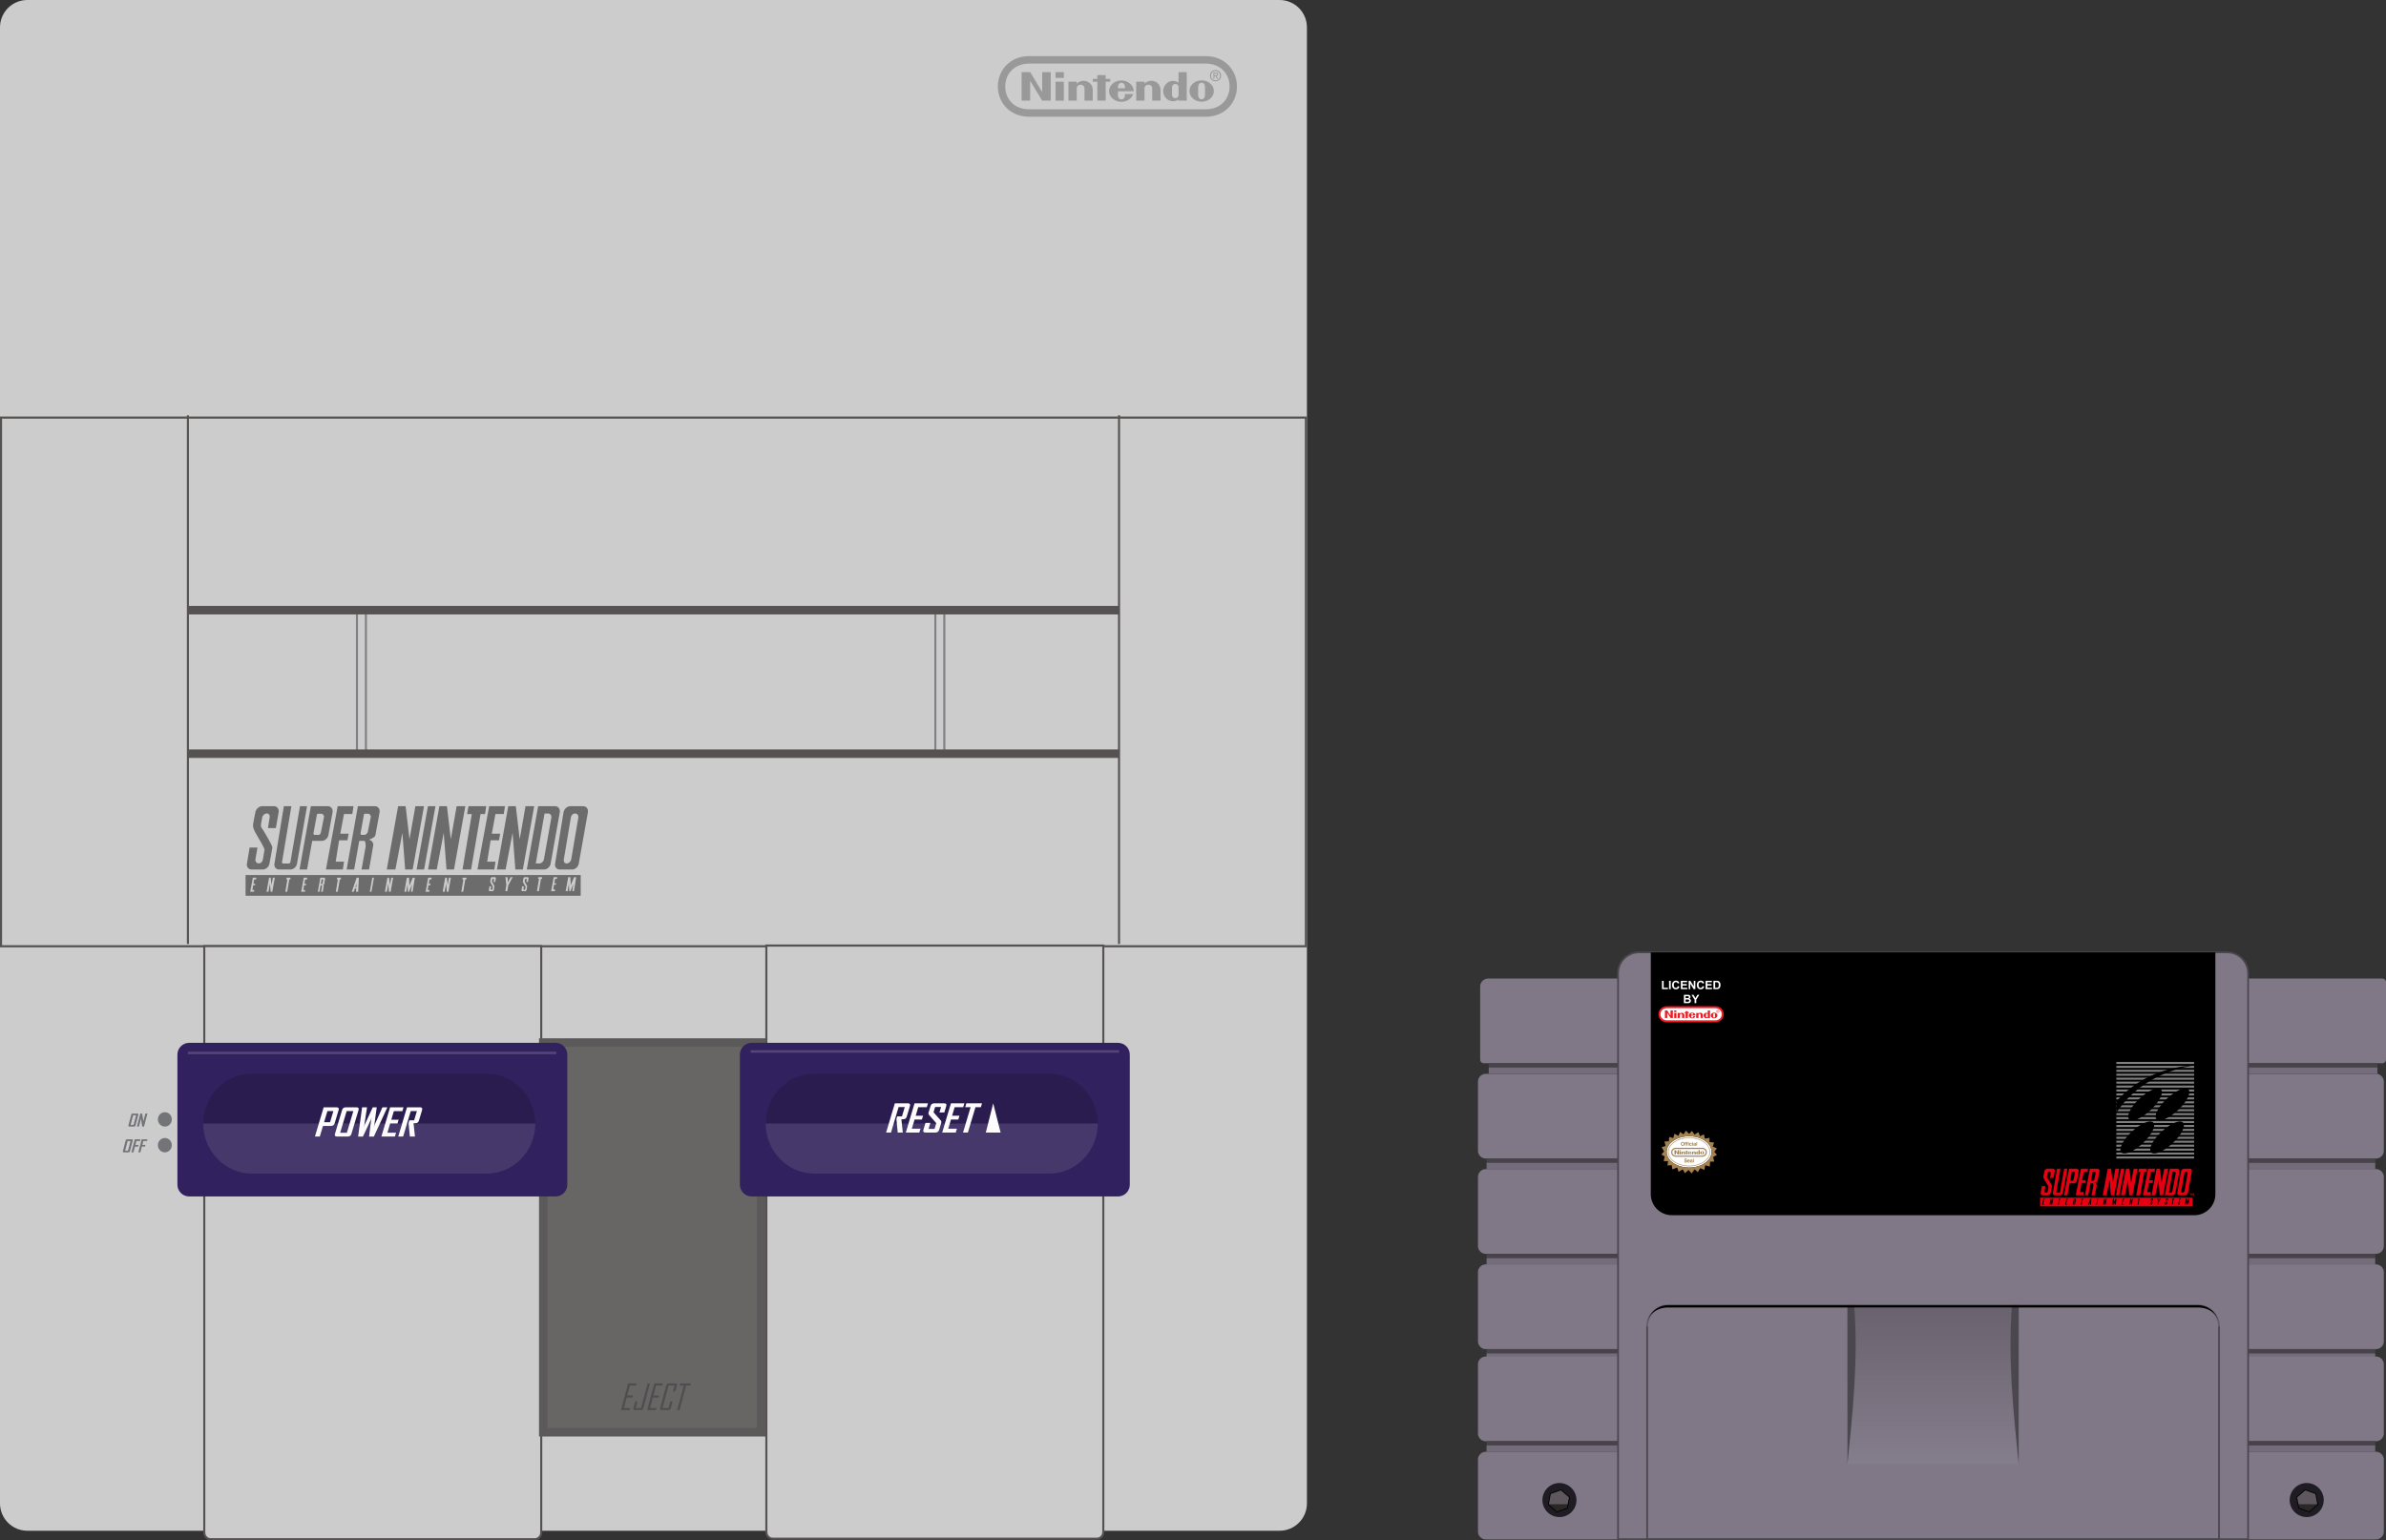 <?xml version="1.0" encoding="UTF-8" standalone="no"?>
<svg
   xmlns:dc="http://purl.org/dc/elements/1.1/"
   xmlns:cc="http://creativecommons.org/ns#"
   xmlns:rdf="http://www.w3.org/1999/02/22-rdf-syntax-ns#"
   xmlns:svg="http://www.w3.org/2000/svg"
   xmlns="http://www.w3.org/2000/svg"
   xmlns:sodipodi="http://sodipodi.sourceforge.net/DTD/sodipodi-0.dtd"
   xmlns:inkscape="http://www.inkscape.org/namespaces/inkscape"
   viewBox="0 0 1118.608 722.309"
   version="1.1"
   id="svg211"
   sodipodi:docname="consolegame.svg"
   width="1118.608"
   height="722.309"
   inkscape:version="0.92.4 5da689c313, 2019-01-14">
  <rect x="0" y="0" width="1118.608" height="722.309" fill="#333333" stroke="none"/>
  <defs
     id="defs215" />
  <sodipodi:namedview
     pagecolor="#ffffff"
     bordercolor="#666666"
     borderopacity="1"
     objecttolerance="10"
     gridtolerance="10"
     guidetolerance="10"
     inkscape:pageopacity="0"
     inkscape:pageshadow="2"
     inkscape:window-width="640"
     inkscape:window-height="480"
     id="namedview213"
     showgrid="false"
     inkscape:zoom="0.24226559"
     inkscape:cx="559.30353"
     inkscape:cy="361.15449"
     inkscape:window-x="0"
     inkscape:window-y="0"
     inkscape:window-maximized="0"
     inkscape:current-layer="svg211">
    <inkscape:grid
       type="xygrid"
       id="grid1024"
       originx="0"
       originy="-2.0996093e-05" />
  </sodipodi:namedview>
  <path
     d="M 599.885,717.835 H 12.833 C 5.746,717.835 0,712.089 0,705.002 V 12.833 C 0,5.746 5.746,0 12.833,0 h 587.052 c 7.088,0 12.833,5.746 12.833,12.833 v 692.168 c 0.001,7.088 -5.745,12.834 -12.833,12.834 z"
     id="path2"
     inkscape:connector-curvature="0"
     style="fill:#cccccc" />
  <g
     id="g10"
     style="fill:#999999">
    <path
       d="m 482.48,54.747 c -8.787,-0.004 -14.662,-6.413 -14.662,-14.19 0,-7.773 5.887,-14.262 14.65,-14.237 h 82.801 c 8.759,-0.025 14.646,6.464 14.646,14.237 0,7.778 -5.873,14.186 -14.66,14.19 z m 0.026,-24.933 c -6.96,0.012 -11.228,4.804 -11.228,10.725 0,5.923 4.246,10.747 11.228,10.723 h 82.72 c 6.988,0.025 11.23,-4.8 11.23,-10.723 0,-5.921 -4.27,-10.712 -11.23,-10.725 z"
       id="path4"
       inkscape:connector-curvature="0" />
    <path
       d="m 478.937,33.817 h 4.053 l 5.604,9.333 -0.002,-9.333 h 4.017 v 13.385 h -4.013 l -5.632,-9.333 v 9.333 h -4.027 z m 35.522,1.377 h 3.914 v 1.801 h 2.116 v 1.324 h -2.116 l 0.004,8.882 h -3.918 l 0.002,-8.882 h -2.124 v -1.32 l 2.124,-0.004 z m -19.612,3.107 h 3.91 v 8.903 h -3.91 z m -0.01,-4.488 h 3.92 v 2.738 h -3.92 z m 68.52,3.883 c -3.155,0 -5.714,2.234 -5.714,4.994 0,2.759 2.558,4.997 5.714,4.997 3.157,0 5.712,-2.238 5.712,-4.997 -10e-4,-2.76 -2.555,-4.994 -5.712,-4.994 m 1.57,4.982 c 0,0 -0.004,1.344 -0.004,1.885 0,1.418 -0.812,2.002 -1.599,2.002 -0.784,0 -1.603,-0.584 -1.603,-2.002 l 0.002,-1.92 0.002,-1.853 c 0,-1.414 0.822,-1.994 1.599,-1.994 0.78,0 1.599,0.58 1.599,1.994 0,0.539 -0.002,1.537 0.004,1.892 z m -12.388,0.029 v -1.592 c 0,-1.377 -0.924,-1.726 -1.531,-1.726 -0.623,0 -1.533,0.348 -1.533,1.726 v 3.168 c 0,1.379 0.91,1.734 1.533,1.734 0.607,0 1.531,-0.355 1.531,-1.734 z m -0.026,-8.89 h 3.856 V 47.2 h -3.864 l -0.002,-0.512 c -1.495,0.963 -3.183,0.963 -4.501,0.336 -0.352,-0.172 -2.672,-1.318 -2.672,-4.417 0,-2.349 2.15,-4.915 4.969,-4.658 0.928,0.084 1.587,0.432 2.214,0.797 z m -44.604,4.074 c 1.463,-0.043 4.426,0.941 4.406,4.464 -0.004,0.629 -0.002,4.845 -0.002,4.845 h -3.882 v -5.845 c 0,-0.777 -0.721,-1.637 -1.788,-1.637 -1.065,0 -1.855,0.861 -1.855,1.637 l 0.004,5.845 h -3.88 l -0.004,-8.899 3.884,-0.004 c 0,0 -0.004,0.715 0,0.937 a 4.643,4.643 0 0 1 3.117,-1.343 m 31.769,0 c 1.461,-0.043 4.428,0.941 4.408,4.464 -0.004,0.629 0,4.845 0,4.845 H 540.2 v -5.845 c 0,-0.777 -0.721,-1.637 -1.788,-1.637 -1.065,0 -1.853,0.861 -1.853,1.637 l 0.004,5.845 h -3.88 v -8.899 l 3.88,-0.004 c 0,0 -0.004,0.715 0,0.937 a 4.63,4.63 0 0 1 3.115,-1.343 m -12.299,6.195 c 0,0 0.002,0.041 0.002,0.541 0,1.627 -1.039,1.99 -1.617,1.99 -0.575,0 -1.636,-0.363 -1.636,-1.99 0,-0.488 0.004,-1.836 0.004,-1.836 0,0 7.364,0.004 7.364,-0.004 0,-2.759 -2.588,-5.044 -5.767,-5.044 -3.179,0 -5.755,2.234 -5.755,4.997 0,2.763 2.576,4.994 5.755,4.994 2.638,0 4.867,-1.549 5.546,-3.652 z m -3.247,-2.684 c -0.008,-0.779 0.008,-1.299 0.257,-1.744 a 1.59,1.59 0 0 1 1.376,-0.814 1.582,1.582 0 0 1 1.372,0.814 c 0.249,0.445 0.263,0.965 0.257,1.744 z m 45.743,-6.116 c 0.38,0 0.721,-0.025 0.721,-0.496 0,-0.377 -0.332,-0.445 -0.645,-0.445 h -0.609 v 0.941 z m -0.534,1.713 h -0.448 v -3.045 h 1.123 c 0.701,0 1.047,0.264 1.047,0.867 0,0.545 -0.333,0.781 -0.766,0.838 l 0.84,1.34 h -0.502 l -0.782,-1.322 h -0.512 z"
       id="path6"
       inkscape:connector-curvature="0" />
    <path
       d="m 569.88,37.68 c 1.163,0 2.078,-0.937 2.078,-2.209 0,-1.252 -0.916,-2.193 -2.078,-2.193 -1.173,0 -2.09,0.941 -2.09,2.193 0,1.272 0.918,2.209 2.09,2.209 m -2.603,-2.209 a 2.596,2.596 0 0 1 2.604,-2.634 c 1.4,0 2.594,1.117 2.594,2.634 0,1.529 -1.194,2.65 -2.594,2.65 -1.412,-0.001 -2.604,-1.122 -2.604,-2.65"
       id="path8"
       inkscape:connector-curvature="0" />
  </g>
  <ellipse
     cx="77.288"
     cy="524.93"
     rx="3.269"
     ry="3.365"
     id="ellipse12"
     style="fill:#737477" />
  <ellipse
     cx="77.288"
     cy="537.019"
     rx="3.269"
     ry="3.365"
     id="ellipse14"
     style="fill:#737477" />
  <g
     id="g18"
     style="fill:#737477">
    <path
       d="m 63.54,527.738 c -0.096,0.372 -0.344,0.557 -0.743,0.557 h -2.141 c -0.391,0 -0.538,-0.185 -0.442,-0.557 l 1.296,-4.977 c 0.097,-0.374 0.342,-0.561 0.732,-0.561 h 2.141 c 0.399,0 0.55,0.187 0.453,0.561 z m -0.927,-0.225 1.179,-4.528 h -1.353 l -1.179,4.528 z m 4.918,0.782 h -0.864 l -0.583,-3.836 a 2.207,2.207 0 0 1 -0.051,0.44 l -0.884,3.396 h -0.961 l 1.587,-6.095 h 0.864 l 0.602,3.758 c 0.007,-0.186 0.025,-0.333 0.052,-0.44 l 0.864,-3.318 h 0.961 z"
       id="path16"
       inkscape:connector-curvature="0" />
  </g>
  <g
     id="g22"
     style="fill:#737477">
    <path
       d="m 60.938,539.827 c -0.097,0.372 -0.345,0.557 -0.744,0.557 h -2.141 c -0.391,0 -0.538,-0.185 -0.441,-0.557 l 1.295,-4.977 c 0.097,-0.374 0.342,-0.561 0.733,-0.561 h 2.141 c 0.399,0 0.55,0.187 0.453,0.561 z m -0.928,-0.226 1.179,-4.528 h -1.353 l -1.179,4.528 z m 5.646,-4.506 h -1.707 l -0.47,1.803 h 1.458 l -0.205,0.791 h -1.458 l -0.702,2.695 h -0.986 l 1.587,-6.095 h 2.694 z m 3.254,0 h -1.707 l -0.47,1.803 h 1.458 l -0.205,0.791 h -1.458 l -0.702,2.695 H 64.84 l 1.587,-6.095 h 2.694 z"
       id="path20"
       inkscape:connector-curvature="0" />
  </g>
  <path
     d="m 0.448,194.746 h 611.75 V 442.665 H 0.448 Z"
     id="path24"
     inkscape:connector-curvature="0"
     style="fill:#cccccc" />
  <path
     d="m 122.949,378.062 c -1.51,0 -2.978,1.318 -3.248,2.951 v 0.087 l -0.027,0.029 v 0.088 l -0.028,0.058 v 0.059 l -0.028,0.058 v 0.088 l -0.027,0.058 v 0.088 l -0.028,0.087 -0.028,0.088 -0.027,0.175 -0.055,0.204 -0.027,0.204 -0.055,0.204 -0.028,0.233 -0.055,0.234 -0.055,0.263 -0.055,0.234 -0.082,0.497 -0.055,0.263 -0.055,0.233 -0.027,0.234 -0.055,0.233 -0.055,0.234 -0.028,0.234 -0.028,0.204 -0.055,0.175 -0.028,0.204 v 0.088 l -0.027,0.058 v 0.146 l -0.027,0.088 v 0.117 l -0.028,0.058 v 0.058 c -0.028,0.715 0.065,1.689 0.275,1.871 0.267,1.573 5.207,8.855 5.065,9.964 -0.133,1.112 -0.716,4.383 -0.716,4.383 -0.179,1.103 -0.888,1.986 -1.926,1.986 -1.039,0 -1.748,-0.88 -1.569,-1.986 l 0.936,-5.435 h -3.688 l -1.239,7.539 c -0.252,1.531 0.724,2.746 2.174,2.746 h 5.258 c 1.456,0 2.843,-1.216 3.11,-2.746 0,0 1.355,-7.042 1.349,-7.539 -0.005,-0.501 -0.137,-0.555 -0.137,-0.555 0,-0.573 -4.396,-8.276 -4.844,-8.562 -0.193,-0.12 -0.352,-0.883 -0.358,-1.344 -0.008,-0.458 0.578,-3.536 0.578,-3.536 0.178,-1.103 1.163,-1.987 2.202,-1.987 1.039,0 1.472,0.884 1.293,1.987 l -0.798,4.88 h 3.716 l 1.294,-7.335 c 0.293,-1.632 -0.692,-2.95 -2.202,-2.95 h -5.452 z m 10.128,0 -4.404,26.942 c -0.252,1.531 0.724,2.746 2.175,2.746 h 5.257 c 1.456,0 2.868,-1.216 3.138,-2.746 l 4.706,-26.942 h -3.303 l -4.487,26.182 c -0.066,0.381 -0.413,0.702 -0.77,0.702 h -2.615 c -0.366,0 -0.61,-0.319 -0.551,-0.702 l 4.377,-26.182 z m 12.662,0 -5.312,29.688 h 3.523 l 2.423,-13.442 h 4.487 c 1.459,0 2.842,-1.225 3.11,-2.746 l 1.927,-10.549 c 0.291,-1.636 -0.691,-2.951 -2.201,-2.951 z m 12.58,0 -5.505,29.689 h 7.927 l 0.55,-3.682 h -3.909 l 1.597,-10.022 h 3.909 l 0.55,-3.098 h -3.908 l 1.734,-9.205 h 3.909 l 0.549,-3.682 z m 9.468,0 -5.284,29.688 h 3.524 l 2.395,-13.442 h 2.505 c 0.329,0.326 0.368,0.926 0.412,1.227 0.065,0.437 0.134,0.995 0.083,1.432 -0.045,0.434 -1.928,10.782 -1.928,10.782 h 3.524 c 0,0 1.982,-11.274 1.982,-11.455 0.006,-0.184 0,-0.761 -0.192,-1.081 -0.129,-0.204 -0.351,-0.675 -0.607,-0.847 -0.491,-0.335 -1.046,-0.556 -1.046,-0.556 h -0.249 c 1.009,-0.421 2.909,-1.116 3.112,-2.249 l 1.926,-10.549 c 0.293,-1.635 -0.691,-2.951 -2.201,-2.951 h -7.956 z m 18.856,0 -5.313,29.689 h 4.046 l 3.275,-17.211 1.294,17.211 h 3.524 l 5.312,-29.689 h -4.046 l -2.752,15.517 -1.817,-15.517 z m 13.982,0 -5.312,29.689 h 3.523 l 5.311,-29.689 z m 5.366,0 -5.312,29.689 h 4.074 l 3.276,-17.211 1.293,17.211 h 3.524 l 5.312,-29.689 h -4.074 l -2.725,15.517 -1.817,-15.517 z m 13.654,0 -0.661,3.682 h 2.202 l -4.349,26.007 h 4.02 l 4.431,-26.007 h 2.119 l 0.551,-3.682 z m 9.689,0 -5.505,29.689 h 7.927 l 0.551,-3.682 h -3.909 l 1.625,-10.022 h 3.908 l 0.551,-3.098 h -3.909 l 1.705,-9.205 h 3.909 l 0.551,-3.682 z m 8.946,0 -5.313,29.689 h 4.073 l 3.276,-17.211 1.293,17.211 h 3.523 l 5.313,-29.689 h -4.074 l -2.726,15.517 -1.817,-15.517 z m 14.011,0 -5.314,29.689 h 8.038 c 1.46,0 2.868,-1.216 3.139,-2.746 l 4.265,-23.991 c 0.289,-1.636 -0.692,-2.951 -2.202,-2.951 h -7.926 z m 15.111,0 c -1.511,0 -2.951,1.318 -3.221,2.951 l -3.937,23.991 c -0.255,1.531 0.699,2.746 2.148,2.746 h 5.808 c 1.456,0 2.868,-1.216 3.139,-2.746 l 4.265,-23.991 c 0.293,-1.633 -0.694,-2.951 -2.201,-2.951 z m -12.111,3.419 h 1.625 c 1.038,0 1.747,0.884 1.568,1.987 l -3.468,19.433 c -0.181,1.103 -1.191,2.016 -2.23,2.016 h -1.596 z m 14.175,0 h 0.111 c 1.038,0 1.72,0.884 1.541,1.987 l -3.302,19.433 c -0.18,1.099 -1.137,2.016 -2.175,2.016 -1.04,0 -1.473,-0.914 -1.295,-2.016 l 3.276,-19.433 0.027,-0.088 0.028,-0.088 0.027,-0.116 0.027,-0.088 0.028,-0.117 0.027,-0.088 0.028,-0.088 0.054,-0.087 0.027,-0.088 0.056,-0.088 0.027,-0.087 0.055,-0.088 0.056,-0.058 0.054,-0.087 0.056,-0.088 0.082,-0.059 0.055,-0.059 0.056,-0.058 0.082,-0.059 0.083,-0.058 0.056,-0.058 0.082,-0.059 0.083,-0.029 0.082,-0.058 0.056,-0.029 0.109,-0.029 0.082,-0.029 h 0.082 l 0.082,-0.029 h 0.111 z m -120.342,0.117 h 1.707 c 0.375,0 1.17,0.911 1.101,1.315 l -1.459,7.335 c -0.068,0.38 -0.551,1.256 -0.907,1.256 h -2.119 l -0.028,-0.029 h -0.111 v -0.029 h -0.055 l -0.028,-0.029 h -0.027 l -0.027,-0.029 -0.027,-0.029 h -0.027 v -0.03 l -0.028,-0.029 -0.028,-0.029 v -0.029 l -0.027,-0.029 -0.028,-0.029 v -0.059 l -0.027,-0.029 v -0.058 l -0.028,-0.029 v -0.029 c 0,-0.049 -0.005,-0.122 0,-0.176 l 1.652,-8.971 c 0.15,-0.133 0.335,-0.235 0.521,-0.235 z m 21.938,0 h 1.706 c 0.375,0 1.174,0.911 1.1,1.315 l -1.46,7.305 c -0.063,0.383 -0.96,1.286 -1.32,1.286 h -1.514 c -0.312,0 -0.528,-0.218 -0.55,-0.525 0,-0.049 -0.007,-0.119 0,-0.176 l 1.624,-8.971 0.027,-0.029 0.028,-0.029 0.054,-0.029 h 0.027 l 0.028,-0.029 0.027,-0.029 h 0.027 l 0.027,-0.029 h 0.028 l 0.054,-0.029 h 0.081 V 381.6 h 0.004 v -0.002 z m -55.931,28.724 v 9.731 h 157.114 v -9.731 z m 115.498,1.023 h 1.348 c 0.327,0 0.561,0.277 0.495,0.643 l -0.303,1.637 h -0.743 l 0.164,-1.081 c 0.038,-0.244 -0.098,-0.439 -0.33,-0.439 a 0.527,0.527 0 0 0 -0.495,0.439 l -0.137,0.79 c -0.024,0.047 0.045,0.268 0.082,0.293 0.102,0.062 1.074,1.772 1.074,1.899 0.023,0.063 0.036,0.094 0.027,0.117 -0.027,0.214 -0.303,1.664 -0.303,1.664 -0.059,0.333 -0.364,0.613 -0.688,0.613 h -1.156 c -0.321,0 -0.528,-0.28 -0.469,-0.613 l 0.276,-1.664 h 0.798 l -0.191,1.198 c -0.037,0.244 0.096,0.467 0.329,0.467 0.223,0 0.46,-0.222 0.497,-0.467 l 0.165,-0.964 c -0.147,-0.403 -1.121,-1.872 -1.184,-2.221 -0.042,-0.04 -0.06,-0.25 -0.054,-0.409 0.008,-0.174 0.22,-1.257 0.22,-1.257 h 0.029 v -0.086 l 0.027,-0.059 v -0.029 l 0.027,-0.03 v -0.029 l 0.027,-0.029 v -0.03 l 0.027,-0.029 0.028,-0.03 v -0.028 h 0.027 l 0.028,-0.029 0.027,-0.03 0.027,-0.028 v -0.03 h 0.027 l 0.027,-0.028 0.027,-0.029 h 0.028 l 0.027,-0.029 h 0.027 l 0.027,-0.029 h 0.082 z m 6.329,0 h 0.991 l 0.137,2.484 1.266,-2.484 h 0.992 l -2.037,3.799 -0.495,2.776 h -0.88 l 0.441,-2.981 z m 9.002,0 h 1.348 c 0.327,0 0.555,0.277 0.495,0.643 l -0.303,1.637 h -0.743 l 0.166,-1.081 c 0.037,-0.244 -0.097,-0.439 -0.33,-0.439 a 0.525,0.525 0 0 0 -0.495,0.439 l -0.137,0.79 c -0.029,0.047 0.037,0.268 0.082,0.293 0.097,0.062 1.074,1.772 1.074,1.899 0.029,0.063 0.028,0.094 0.028,0.117 -0.038,0.214 -0.276,1.664 -0.276,1.664 -0.059,0.333 -0.368,0.613 -0.689,0.613 h -1.183 c -0.321,0 -0.528,-0.28 -0.469,-0.613 l 0.276,-1.664 h 0.799 l -0.192,1.198 c -0.038,0.244 0.106,0.467 0.33,0.467 0.229,0 0.45,-0.222 0.495,-0.467 l 0.165,-0.964 c -0.151,-0.403 -1.12,-1.872 -1.183,-2.221 -0.042,-0.04 -0.059,-0.25 -0.055,-0.409 0.008,-0.174 0.221,-1.257 0.221,-1.257 l 0.027,-0.029 v -0.057 l 0.027,-0.059 v -0.029 l 0.027,-0.03 v -0.029 l 0.027,-0.029 v -0.03 l 0.027,-0.029 0.027,-0.03 v -0.028 h 0.028 l 0.026,-0.029 0.027,-0.03 0.027,-0.028 0.027,-0.03 0.027,-0.028 0.027,-0.029 h 0.027 l 0.028,-0.029 h 0.027 l 0.027,-0.029 h 0.082 z m 6.413,0 h 1.845 l -0.138,0.79 h -0.469 l -0.963,5.786 h -0.908 l 0.963,-5.786 h -0.468 z m 7.211,0 h 1.651 l -0.138,0.79 h -0.853 l -0.385,2.075 h 0.88 l -0.138,0.671 h -0.854 l -0.357,2.221 h 0.852 l -0.109,0.818 h -1.762 z m 6.799,0 h 1.019 l 0.164,3.799 1.57,-3.77 0.99,-0.029 -1.045,6.575 h -0.771 l 0.494,-3.477 -1.377,3.477 h -0.551 l -0.164,-3.565 -0.606,3.565 h -0.909 z m -147.839,0.234 h 1.624 l -0.11,0.817 h -0.88 l -0.358,2.046 h 0.853 l -0.111,0.702 h -0.881 l -0.33,2.221 h 0.853 l -0.138,0.818 h -1.762 z m 7.597,0 h 0.771 l 0.413,3.448 0.605,-3.448 h 0.909 l -1.184,6.603 h -0.77 l -0.303,-3.829 -0.715,3.829 h -0.909 z m 8.258,0 h 1.817 l -0.11,0.817 h -0.468 l -0.991,5.786 h -0.88 l 0.963,-5.786 h -0.495 z m 8.01,0 h 1.651 l -0.138,0.817 h -0.853 l -0.385,2.046 h 0.853 l -0.11,0.702 h -0.853 l -0.358,2.221 h 0.853 l -0.11,0.818 h -1.762 z m 7.762,0 h 1.761 c 0.327,0 0.533,0.307 0.468,0.671 l -0.413,2.337 c -0.046,0.253 -0.465,0.46 -0.689,0.556 h 0.11 v 0.029 h 0.11 l 0.027,0.029 h 0.082 v 0.029 h 0.055 v 0.03 h 0.027 c 0.037,0.07 0.055,0.281 0.055,0.321 0,0.039 -0.441,2.601 -0.441,2.601 h -0.798 c 0,0 0.426,-2.301 0.441,-2.396 a 1.31,1.31 0 0 0 -0.027,-0.321 c -0.006,-0.071 -0.01,-0.192 -0.083,-0.264 h -0.551 l -0.523,2.98 h -0.798 z m 7.872,0 h 1.844 l -0.11,0.817 h -0.467 l -0.991,5.786 h -0.881 l 0.963,-5.786 h -0.495 z m 9.166,0 h 1.046 l -0.33,6.603 h -1.046 l 0.137,-1.52 h -0.632 l -0.524,1.52 h -0.935 z m 7.322,0 h 0.798 l -1.184,6.603 h -0.771 z m 7.101,0 h 0.771 l 0.412,3.448 0.607,-3.448 h 0.88 l -1.156,6.603 h -0.798 l -0.276,-3.829 -0.716,3.829 h -0.907 z m 9.112,0 h 1.019 l 0.164,3.828 1.57,-3.798 h 0.99 l -1.046,6.574 h -0.771 l 0.495,-3.477 -1.377,3.477 h -0.55 l -0.165,-3.564 -0.605,3.564 h -0.881 z m 9.991,0 h 1.624 l -0.111,0.817 h -0.88 l -0.357,2.046 h 0.853 l -0.11,0.702 h -0.88 l -0.358,2.221 h 0.88 l -0.137,0.818 h -1.733 z m 7.982,0 h 0.771 l 0.413,3.448 0.605,-3.448 h 0.88 l -1.155,6.603 h -0.771 l -0.303,-3.829 -0.716,3.829 h -0.908 z m 8.175,0 h 1.844 l -0.137,0.817 h -0.468 l -0.964,5.786 h -0.881 l 0.964,-5.786 h -0.495 z m -65.977,0.788 c -0.043,0 -0.08,0.027 -0.111,0.059 l -0.358,1.986 v 0.03 c 0,0.064 0.042,0.116 0.11,0.116 h 0.33 c 0.082,0 0.288,-0.175 0.303,-0.263 l 0.302,-1.636 c 0.014,-0.094 -0.137,-0.293 -0.22,-0.293 z m 16.294,1.987 -0.578,1.666 h 0.44 z"
     id="path26"
     inkscape:connector-curvature="0"
     style="fill:#6c6c6c" />
  <path
     d="m 172.029,353.933 h -5.165 v -68.294 h 5.165 z m -4.197,-0.997 h 3.228 v -66.3 h -3.228 z M 443.2,352.852 h -5.165 v -68.294 h 5.165 z m -4.196,-0.997 h 3.228 v -66.3 h -3.228 z"
     id="path28"
     inkscape:connector-curvature="0"
     style="fill:#808084" />
  <path
     d="m 88.095,284.143 h 436.53 v 3.988 H 88.095 Z m 0,67.297 h 436.53 v 3.988 H 88.095 Z"
     id="path30"
     inkscape:connector-curvature="0"
     style="fill:#555251" />
  <path
     d="m 87.611,194.746 h 0.968 v 247.919 h -0.968 z m 436.53,0 h 0.968 v 247.919 h -0.968 z"
     id="path32"
     inkscape:connector-curvature="0"
     style="fill:#555251" />
  <path
     d="M 612.719,444.243 H 0 V 195.327 H 612.719 Z M 0.968,443.246 H 611.75 V 196.324 H 0.968 Z"
     id="path34"
     inkscape:connector-curvature="0"
     style="fill:#555251" />
  <path
     d="M 250.615,721.81 H 98.88 a 3.128,3.128 0 0 1 -3.119,-3.119 v -275.03 h 157.972 v 275.03 a 3.127,3.127 0 0 1 -3.118,3.119 z"
     id="path36"
     inkscape:connector-curvature="0"
     style="fill:#cccccc" />
  <path
     d="M 250.718,722.309 H 98.788 c -1.932,0 -3.505,-1.618 -3.505,-3.607 V 443.163 h 158.94 v 275.538 c 0,1.99 -1.572,3.608 -3.505,3.608 z M 96.252,444.16 v 274.541 c 0,1.439 1.138,2.61 2.536,2.61 h 151.931 c 1.398,0 2.536,-1.171 2.536,-2.61 V 444.16 Z"
     id="path38"
     inkscape:connector-curvature="0"
     style="fill:#555251" />
  <path
     d="M 514.131,721.567 H 362.396 a 3.128,3.128 0 0 1 -3.119,-3.119 V 443.418 H 517.25 v 275.03 a 3.128,3.128 0 0 1 -3.119,3.119 z"
     id="path40"
     inkscape:connector-curvature="0"
     style="fill:#cccccc" />
  <path
     d="m 514.234,722.066 h -151.93 c -1.932,0 -3.505,-1.618 -3.505,-3.607 V 442.921 h 158.94 v 275.538 c 0,1.989 -1.572,3.607 -3.505,3.607 z M 359.768,443.917 v 274.541 c 0,1.439 1.138,2.61 2.536,2.61 h 151.931 c 1.398,0 2.536,-1.171 2.536,-2.61 V 443.917 Z"
     id="path42"
     inkscape:connector-curvature="0"
     style="fill:#555251" />
  <path
     d="M 254.517,488.859 H 358.13 V 671.641 H 254.517 Z"
     id="path44"
     inkscape:connector-curvature="0"
     style="fill:#686665" />
  <path
     stroke-miterlimit="10"
     d="M 254.702,488.9 H 356.845 V 671.641 H 254.702 Z"
     id="path46"
     inkscape:connector-curvature="0"
     style="fill:none;stroke:#5b5959;stroke-width:4;stroke-miterlimit:10" />
  <path
     d="M 524.168,561.064 H 352.37 c -3.025,0 -5.5,-2.475 -5.5,-5.5 v -61.033 c 0,-3.025 2.475,-5.5 5.5,-5.5 h 171.799 c 3.025,0 5.5,2.475 5.5,5.5 v 61.033 c -10e-4,3.025 -2.476,5.5 -5.501,5.5 z"
     id="path48"
     inkscape:connector-curvature="0"
     style="fill:#32215f" />
  <path
     d="M 514.657,526.917 H 358.976 c 0,-12.886 10.242,-23.429 22.759,-23.429 h 110.164 c 12.517,0 22.758,10.543 22.758,23.429 z"
     id="path50"
     inkscape:connector-curvature="0"
     style="fill:#2a1c4f" />
  <path
     d="M 514.657,526.917 H 358.975 c 0,12.886 10.242,23.429 22.759,23.429 h 110.164 c 12.518,0 22.759,-10.543 22.759,-23.429 z"
     id="path52"
     inkscape:connector-curvature="0"
     style="fill:#46386b" />
  <g
     id="g56"
     style="fill:#fcfcfc">
    <path
       d="m 423.257,531.105 h -2.386 l -0.619,-6.369 0.37,-1.237 h 2.25 l 1.3,-4.346 h -2.886 l -3.575,11.952 h -2.289 l 4.102,-13.714 h 6.075 c 0.919,0 1.253,0.421 1.002,1.262 l -1.491,4.987 c -0.173,0.577 -0.503,0.951 -0.991,1.121 -0.26,0.088 -0.769,0.131 -1.526,0.131 z m 7.747,0 h -6.348 l 4.102,-13.714 h 6.289 l -0.543,1.815 h -4.001 l -1.197,4.004 h 3.444 l -0.532,1.779 h -3.444 l -1.287,4.303 h 4.059 z m 9.276,-1.253 c -0.25,0.835 -0.838,1.253 -1.764,1.253 h -4.607 c -0.919,0 -1.254,-0.418 -1.004,-1.253 l 0.978,-3.268 h 2.289 l -0.836,2.795 h 2.798 l 0.804,-2.69 -3.424,-3.891 c -0.247,-0.287 -0.304,-0.651 -0.171,-1.095 l 0.913,-3.05 c 0.252,-0.841 0.837,-1.262 1.756,-1.262 h 4.607 c 0.926,0 1.265,0.415 1.017,1.245 l -0.917,3.067 h -2.289 l 0.773,-2.585 h -2.798 l -0.741,2.48 3.429,3.873 c 0.249,0.279 0.305,0.651 0.166,1.113 z m 7.792,1.253 h -6.348 l 4.102,-13.714 h 6.289 l -0.543,1.815 h -4.001 l -1.197,4.004 h 3.444 l -0.532,1.779 h -3.444 l -1.287,4.303 h 4.059 z m 11.775,-11.898 h -2.524 l -3.559,11.899 h -2.278 l 3.559,-11.899 h -2.523 l 0.543,-1.815 h 7.326 z"
       id="path54"
       inkscape:connector-curvature="0" />
  </g>
  <path
     d="m 462.166,531.105 h 6.941 l -3.47,-13.713 z"
     id="path58"
     inkscape:connector-curvature="0"
     style="fill:#fcfcfc" />
  <path
     d="m 351.914,492.479 h 172.711 v 1.163 H 351.914 Z"
     id="path60"
     inkscape:connector-curvature="0"
     style="fill:#544679" />
  <g
     id="g74">
    <path
       d="M 260.47,561.064 H 88.672 c -3.025,0 -5.5,-2.475 -5.5,-5.5 v -61.033 c 0,-3.025 2.475,-5.5 5.5,-5.5 H 260.47 c 3.025,0 5.5,2.475 5.5,5.5 v 61.033 c 0,3.025 -2.475,5.5 -5.5,5.5 z"
       id="path62"
       inkscape:connector-curvature="0"
       style="fill:#32215f" />
    <path
       d="m 88.095,493.185 h 172.711 v 1.163 H 88.095 Z"
       id="path64"
       inkscape:connector-curvature="0"
       style="fill:#544679" />
    <path
       d="M 250.959,526.917 H 95.278 c 0,-12.886 10.242,-23.429 22.759,-23.429 H 228.2 c 12.518,0 22.759,10.543 22.759,23.429 z"
       id="path66"
       inkscape:connector-curvature="0"
       style="fill:#2a1c4f" />
    <path
       d="M 250.959,526.917 H 95.277 c 0,12.886 10.242,23.429 22.759,23.429 H 228.2 c 12.518,0 22.759,-10.543 22.759,-23.429 z"
       id="path68"
       inkscape:connector-curvature="0"
       style="fill:#46386b" />
    <g
       id="g72"
       style="fill:#fcfcfc">
      <path
         d="m 156.904,526.728 c -0.255,0.852 -0.849,1.279 -1.781,1.279 h -3.707 l -1.486,4.967 h -2.289 l 4.102,-13.714 h 5.996 c 0.933,0 1.273,0.421 1.021,1.262 z m -2.165,-0.482 1.562,-5.224 h -2.798 l -1.562,5.224 z m 10.011,5.476 c -0.25,0.835 -0.838,1.253 -1.764,1.253 h -4.968 c -0.907,0 -1.235,-0.418 -0.986,-1.253 l 3.35,-11.199 c 0.252,-0.841 0.83,-1.262 1.737,-1.262 h 4.968 c 0.926,0 1.264,0.421 1.012,1.262 z m -2.136,-0.509 3.048,-10.191 h -3.14 l -3.048,10.191 z m 19,-11.952 -6.347,13.732 h -2.24 l 0.955,-7.773 c 0.071,-0.279 0.169,-0.697 0.297,-1.253 -0.084,0.281 -0.236,0.699 -0.454,1.253 l -3.684,7.773 h -2.25 l 1.868,-13.732 h 2.318 l -1.249,8.132 c -0.064,0.281 -0.164,0.699 -0.296,1.253 0.09,-0.279 0.244,-0.697 0.462,-1.253 l 3.753,-8.132 h 1.878 l -1.112,8.132 -0.287,1.253 c 0.09,-0.279 0.241,-0.697 0.453,-1.253 l 3.616,-8.132 z m 3.527,13.714 h -6.348 l 4.102,-13.714 h 6.289 l -0.543,1.815 h -4.001 l -1.197,4.004 h 3.444 l -0.532,1.779 h -3.444 l -1.287,4.303 h 4.059 z m 9.4,0 h -2.386 l -0.619,-6.369 0.37,-1.237 h 2.25 l 1.3,-4.346 h -2.886 l -3.575,11.952 h -2.289 l 4.102,-13.714 h 6.075 c 0.919,0 1.253,0.421 1.002,1.262 l -1.491,4.987 c -0.173,0.577 -0.503,0.951 -0.991,1.121 -0.261,0.088 -0.769,0.131 -1.526,0.131 z"
         id="path70"
         inkscape:connector-curvature="0" />
    </g>
  </g>
  <g
     id="g78"
     style="fill:#4e4e51">
    <path
       d="m 295.233,661.255 h -4.116 l 3.358,-12.532 h 4.068 l -0.264,0.985 h -2.955 l -1.253,4.677 h 2.691 l -0.268,1 h -2.691 l -1.309,4.885 h 3.003 z m 6.387,-0.889 c -0.07,0.262 -0.21,0.476 -0.42,0.641 -0.21,0.165 -0.445,0.248 -0.707,0.248 h -2.915 c -0.262,0 -0.453,-0.083 -0.574,-0.248 -0.121,-0.165 -0.147,-0.379 -0.077,-0.641 l 0.852,-3.179 h 1.113 l -0.827,3.083 h 2.466 l 3.095,-11.547 h 1.113 z m 5.881,0.889 h -4.116 l 3.358,-12.532 h 4.068 l -0.264,0.985 h -2.955 l -1.253,4.677 h 2.691 l -0.268,1 h -2.691 l -1.309,4.885 h 3.003 z m 6.996,-0.889 c -0.07,0.262 -0.213,0.476 -0.428,0.641 a 1.147,1.147 0 0 1 -0.715,0.248 h -3.227 c -0.262,0 -0.453,-0.083 -0.574,-0.248 -0.121,-0.165 -0.147,-0.379 -0.077,-0.641 l 2.882,-10.754 c 0.07,-0.262 0.21,-0.474 0.42,-0.641 0.21,-0.165 0.446,-0.248 0.707,-0.248 h 3.227 c 0.262,0 0.456,0.084 0.582,0.248 0.126,0.166 0.155,0.379 0.085,0.641 l -0.781,2.915 h -1.121 l 0.755,-2.819 h -2.787 l -2.83,10.562 h 2.787 l 0.827,-3.083 h 1.121 z m 9.118,-10.658 h -1.938 l -3.094,11.547 h -1.113 l 3.094,-11.547 h -1.954 l 0.264,-0.985 h 5.005 z"
       id="path76"
       inkscape:connector-curvature="0" />
  </g>
  <g
     id="g209">
    <path
       d="M 1116.867,498.606 H 695.672 c -0.957,0 -1.74,-0.783 -1.74,-1.74 v -34.195 a 3.8,3.8 0 0 1 3.788,-3.788 h 419.148 c 0.957,0 1.74,0.783 1.74,1.74 v 36.243 a 1.747,1.747 0 0 1 -1.741,1.74 z m -2.946,44.685 H 696.57 a 3.673,3.673 0 0 1 -3.662,-3.663 V 507.23 a 3.674,3.674 0 0 1 3.662,-3.663 h 417.351 a 3.673,3.673 0 0 1 3.662,3.663 v 32.399 a 3.673,3.673 0 0 1 -3.662,3.662 z"
       id="path80"
       inkscape:connector-curvature="0"
       style="fill:#807887" />
    <path
       d="m 697.958,498.606 h 416.622 v 1.979 H 697.958 Z"
       id="path82"
       inkscape:connector-curvature="0"
       style="fill:#48434b" />
    <path
       d="m 697.958,500.586 h 416.622 v 2.981 H 697.958 Z"
       id="path84"
       inkscape:connector-curvature="0"
       style="fill:#746c7a" />
    <path
       d="m 696.934,543.291 h 416.622 v 1.979 H 696.934 Z"
       id="path86"
       inkscape:connector-curvature="0"
       style="fill:#48434b" />
    <path
       d="m 696.934,545.27 h 416.622 v 2.981 H 696.934 Z"
       id="path88"
       inkscape:connector-curvature="0"
       style="fill:#746c7a" />
    <path
       d="M 1113.921,587.975 H 696.57 a 3.673,3.673 0 0 1 -3.662,-3.663 v -32.399 a 3.674,3.674 0 0 1 3.662,-3.663 h 417.351 a 3.673,3.673 0 0 1 3.662,3.663 v 32.399 a 3.673,3.673 0 0 1 -3.662,3.663 z"
       id="path90"
       inkscape:connector-curvature="0"
       style="fill:#807887" />
    <path
       d="m 696.934,587.975 h 416.622 v 1.979 H 696.934 Z"
       id="path92"
       inkscape:connector-curvature="0"
       style="fill:#48434b" />
    <path
       d="m 696.934,589.955 h 416.622 v 2.981 H 696.934 Z"
       id="path94"
       inkscape:connector-curvature="0"
       style="fill:#746c7a" />
    <path
       d="M 1113.921,632.66 H 696.57 a 3.673,3.673 0 0 1 -3.662,-3.662 v -32.399 a 3.674,3.674 0 0 1 3.662,-3.663 h 417.351 a 3.673,3.673 0 0 1 3.662,3.663 v 32.399 a 3.673,3.673 0 0 1 -3.662,3.662 z"
       id="path96"
       inkscape:connector-curvature="0"
       style="fill:#807887" />
    <path
       d="m 696.934,632.66 h 416.622 v 1.979 H 696.934 Z"
       id="path98"
       inkscape:connector-curvature="0"
       style="fill:#48434b" />
    <path
       d="m 696.934,634.639 h 416.622 v 2.981 H 696.934 Z"
       id="path100"
       inkscape:connector-curvature="0"
       style="fill:#746c7a" />
    <path
       d="M 1113.921,675.854 H 696.57 a 3.673,3.673 0 0 1 -3.662,-3.662 v -32.399 a 3.674,3.674 0 0 1 3.662,-3.663 h 417.351 a 3.673,3.673 0 0 1 3.662,3.663 v 32.399 a 3.673,3.673 0 0 1 -3.662,3.662 z"
       id="path102"
       inkscape:connector-curvature="0"
       style="fill:#807887" />
    <path
       d="m 696.934,675.854 h 416.622 v 1.979 H 696.934 Z"
       id="path104"
       inkscape:connector-curvature="0"
       style="fill:#48434b" />
    <path
       d="m 696.934,677.833 h 416.622 v 2.981 H 696.934 Z"
       id="path106"
       inkscape:connector-curvature="0"
       style="fill:#746c7a" />
    <path
       d="M 1113.921,721.899 H 696.57 a 3.673,3.673 0 0 1 -3.662,-3.663 v -33.76 a 3.674,3.674 0 0 1 3.662,-3.663 h 417.351 a 3.673,3.673 0 0 1 3.662,3.663 v 33.76 a 3.673,3.673 0 0 1 -3.662,3.663 z"
       id="path108"
       inkscape:connector-curvature="0"
       style="fill:#807887" />
    <path
       d="M 1053.971,721.797 H 758.568 V 456.425 c 0,-5.406 4.423,-9.829 9.829,-9.829 h 275.746 c 5.406,0 9.829,4.423 9.829,9.829 v 265.372 z"
       id="path110"
       inkscape:connector-curvature="0"
       style="fill:#807886" />
    <circle
       cx="731.098"
       cy="703.439"
       r="7.986"
       id="circle112"
       style="fill:#201c24" />
    <path
       stroke-miterlimit="10"
       d="m 726.121,705.499 0.915,-4.931 4.728,-1.673 3.813,3.258 -0.915,4.931 -4.728,1.673 z"
       id="path114"
       inkscape:connector-curvature="0"
       style="fill:none;stroke:#000000;stroke-width:0.819;stroke-miterlimit:10" />
    <path
       d="m 734.963,705.499 h -8.842 l 0.915,-4.931 4.728,-1.673 3.813,3.258 -0.62,3.344"
       id="path116"
       inkscape:connector-curvature="0"
       style="fill:#5e585e" />
    <path
       d="m 734.963,705.501 h -8.842 l 3.813,3.258 4.728,-1.673 0.295,-1.587"
       id="path118"
       inkscape:connector-curvature="0"
       style="fill:#2a2727" />
    <circle
       cx="1081.44"
       cy="703.439"
       r="7.986"
       id="circle120"
       style="fill:#201c24" />
    <path
       stroke-miterlimit="10"
       d="m 1086.417,705.499 -0.915,-4.931 -4.728,-1.673 -3.813,3.258 0.915,4.931 4.728,1.673 z"
       id="path122"
       inkscape:connector-curvature="0"
       style="fill:none;stroke:#000000;stroke-width:0.819;stroke-miterlimit:10" />
    <path
       d="m 1077.575,705.499 h 8.842 l -0.915,-4.931 -4.728,-1.673 -3.813,3.258 0.621,3.344"
       id="path124"
       inkscape:connector-curvature="0"
       style="fill:#5e585e" />
    <path
       d="m 1077.575,705.501 h 8.842 l -3.813,3.258 -4.728,-1.673 -0.294,-1.587"
       id="path126"
       inkscape:connector-curvature="0"
       style="fill:#2a2727" />
    <path
       d="m 772.218,621.975 c 0,-5.406 4.423,-9.829 9.829,-9.829 h 248.445 c 5.406,0 9.828,4.423 9.828,9.829"
       stroke-miterlimit="10"
       id="path128"
       inkscape:connector-curvature="0"
       style="fill:none;stroke:#665f6b;stroke-width:0.819;stroke-miterlimit:10" />
    <path
       d="M 1054.381,722.206 H 758.158 V 456.425 c 0,-5.645 4.593,-10.238 10.238,-10.238 h 275.746 c 5.645,0 10.238,4.593 10.238,10.238 v 265.781 z m -295.404,-0.819 h 294.584 V 456.425 c 0,-5.194 -4.226,-9.419 -9.419,-9.419 H 768.396 c -5.194,0 -9.419,4.225 -9.419,9.419 z"
       id="path130"
       inkscape:connector-curvature="0"
       style="fill:#4b474f" />
    <path
       d="M 1028.785,569.864 H 783.753 c -5.406,0 -9.829,-4.423 -9.829,-9.829 V 446.597 h 264.689 v 113.438 c 10e-4,5.406 -4.422,9.829 -9.828,9.829 z"
       id="path132"
       inkscape:connector-curvature="0" />
    <path
       d="m 791.902,532.835 c 5.823,0 10.544,3.288 10.544,7.344 0,4.056 -4.721,7.344 -10.544,7.344 -5.823,0 -10.544,-3.288 -10.544,-7.344 0,-4.056 4.721,-7.344 10.544,-7.344 z"
       id="path134"
       inkscape:connector-curvature="0"
       style="fill:#ffffff" />
    <g
       id="g138"
       style="fill:#a58252">
      <path
         d="m 789.633,544.516 h 0.326 v 0.017 c 0,0.102 0.032,0.18 0.095,0.233 0.063,0.053 0.156,0.08 0.277,0.08 a 0.35,0.35 0 0 0 0.217,-0.058 0.195,0.195 0 0 0 0.076,-0.164 c 0,-0.059 -0.017,-0.103 -0.05,-0.131 -0.033,-0.028 -0.101,-0.049 -0.202,-0.064 l -0.226,-0.032 c -0.165,-0.024 -0.287,-0.078 -0.365,-0.16 a 0.484,0.484 0 0 1 -0.117,-0.347 c 0,-0.177 0.056,-0.321 0.168,-0.433 a 0.607,0.607 0 0 1 0.446,-0.167 c 0.199,0 0.354,0.053 0.466,0.158 a 0.563,0.563 0 0 1 0.169,0.431 v 0.015 h -0.318 c -0.008,-0.091 -0.037,-0.158 -0.089,-0.203 -0.052,-0.045 -0.126,-0.067 -0.223,-0.067 a 0.348,0.348 0 0 0 -0.208,0.054 0.179,0.179 0 0 0 -0.074,0.153 c 0,0.053 0.014,0.092 0.043,0.116 0.029,0.024 0.1,0.046 0.213,0.064 l 0.236,0.035 c 0.164,0.025 0.284,0.081 0.361,0.166 0.077,0.085 0.116,0.207 0.116,0.362 0,0.201 -0.058,0.353 -0.173,0.458 -0.115,0.105 -0.284,0.157 -0.506,0.157 -0.212,0 -0.375,-0.055 -0.488,-0.165 -0.114,-0.11 -0.171,-0.266 -0.171,-0.47 z m 2.613,0.187 a 0.684,0.684 0 0 1 -0.203,0.359 0.518,0.518 0 0 1 -0.352,0.127 0.507,0.507 0 0 1 -0.418,-0.194 c -0.102,-0.13 -0.154,-0.305 -0.154,-0.527 0,-0.222 0.051,-0.397 0.154,-0.526 a 0.505,0.505 0 0 1 0.418,-0.193 c 0.183,0 0.325,0.067 0.424,0.2 0.099,0.134 0.149,0.324 0.149,0.571 v 0.057 h -0.814 a 0.398,0.398 0 0 0 0.068,0.236 0.207,0.207 0 0 0 0.172,0.088 0.215,0.215 0 0 0 0.144,-0.051 0.287,0.287 0 0 0 0.087,-0.145 z m -0.788,-0.407 0.476,10e-4 a 0.318,0.318 0 0 0 -0.072,-0.198 0.213,0.213 0 0 0 -0.167,-0.072 0.21,0.21 0 0 0 -0.166,0.073 0.328,0.328 0 0 0 -0.071,0.196 z m 2.053,0.629 c 0,0.053 0.003,0.093 0.01,0.121 a 0.13,0.13 0 0 0 0.035,0.065 v 0.03 h -0.325 l -0.015,-0.147 a 0.485,0.485 0 0 1 -0.173,0.147 0.494,0.494 0 0 1 -0.223,0.047 0.4,0.4 0 0 1 -0.309,-0.121 0.46,0.46 0 0 1 -0.113,-0.327 c 0,-0.128 0.034,-0.223 0.102,-0.286 0.068,-0.063 0.184,-0.104 0.349,-0.124 l 0.091,-0.008 c 0.19,-0.019 0.284,-0.07 0.284,-0.155 0,-0.051 -0.018,-0.089 -0.055,-0.114 a 0.29,0.29 0 0 0 -0.164,-0.038 c -0.073,0 -0.127,0.018 -0.162,0.054 -0.034,0.036 -0.052,0.092 -0.053,0.169 l -0.309,10e-4 v -0.005 c 0,-0.158 0.046,-0.279 0.139,-0.362 0.092,-0.083 0.226,-0.125 0.402,-0.125 0.086,0 0.162,0.012 0.229,0.036 a 0.422,0.422 0 0 1 0.167,0.107 0.314,0.314 0 0 1 0.072,0.138 c 0.014,0.056 0.021,0.14 0.021,0.253 z m -0.287,-0.432 a 0.49,0.49 0 0 1 -0.211,0.065 l -0.028,0.005 c -0.111,0.016 -0.181,0.036 -0.21,0.06 -0.029,0.024 -0.044,0.06 -0.044,0.11 0,0.052 0.014,0.094 0.043,0.125 a 0.152,0.152 0 0 0 0.116,0.047 c 0.1,0 0.181,-0.034 0.243,-0.101 a 0.377,0.377 0 0 0 0.093,-0.264 v -0.029 a 0.074,0.074 0 0 0 -0.002,-0.018 z m 0.55,0.648 v -1.802 h 0.292 v 1.802 z"
         id="path136"
         inkscape:connector-curvature="0" />
    </g>
    <path
       d="m 803.702,540.184 1.261,1.35 -1.802,1.082 0.506,2.091 -1.939,0.054 -0.133,2.277 -2.161,-0.595 -0.365,2.149 -2,-0.794 -1.043,1.895 -1.562,-1.351 -1.362,1.92 -1.5,-1.63 -1.639,1.522 -1.07,-1.792 -1.933,1.138 -0.668,-2.007 -2.237,0.882 -0.329,-1.979 -2.002,0.125 0.299,-2.015 -2.048,-0.008 0.479,-2.2 -1.588,-0.892 1.264,-1.435 -1.134,-1.996 1.845,-0.584 -0.486,-2.136 2.024,-0.027 0.234,-2.118 1.831,0.607 0.606,-2.064 1.849,1 0.765,-1.826 1.602,1.113 1.125,-1.736 1.513,1.512 1.337,-1.383 1.172,1.743 1.831,-1.177 0.726,1.923 1.84,-0.871 0.473,2.007 2.181,-0.388 -0.067,1.964 2.204,0.237 -0.624,1.897 1.92,0.823 z m -1.256,-0.005 c 0,-4.055 -4.721,-7.344 -10.544,-7.344 -5.823,0 -10.544,3.288 -10.544,7.344 0,4.056 4.721,7.344 10.544,7.344 5.823,0 10.544,-3.289 10.544,-7.344 z"
       id="path140"
       inkscape:connector-curvature="0"
       style="fill:#a58252" />
    <g
       id="g144"
       style="fill:#a58252">
      <path
         d="m 788.411,536.399 c 0,-0.487 0.277,-0.609 0.473,-0.609 0.197,0 0.473,0.121 0.473,0.609 0,0.488 -0.276,0.609 -0.473,0.609 -0.196,0 -0.473,-0.121 -0.473,-0.609 z m -0.363,0 c 0,0.817 0.605,0.916 0.836,0.916 0.231,0 0.836,-0.099 0.836,-0.916 0,-0.816 -0.605,-0.916 -0.836,-0.916 -0.231,0 -0.836,0.1 -0.836,0.916 z m 2.281,0.87 h -0.34 v -1.045 h -0.187 v -0.243 h 0.187 v -0.105 c 0,-0.268 0.146,-0.369 0.378,-0.369 0.099,0 0.145,0.003 0.174,0.005 v 0.274 h -0.094 c -0.116,0 -0.119,0.037 -0.119,0.144 v 0.051 h 0.221 v 0.243 h -0.221 z m 0.758,0 h -0.339 v -1.045 h -0.187 v -0.243 h 0.187 v -0.105 c 0,-0.268 0.145,-0.369 0.378,-0.369 0.099,0 0.145,0.003 0.174,0.005 v 0.274 h -0.095 c -0.116,0 -0.119,0.037 -0.119,0.144 v 0.051 h 0.22 v 0.243 h -0.22 z m 0.716,-1.288 v 1.289 h -0.339 v -1.289 z m 0,-0.155 h -0.339 v -0.314 h 0.339 z m 1.386,0.973 a 0.552,0.552 0 0 1 -0.59,0.503 c -0.485,0 -0.597,-0.371 -0.597,-0.641 0,-0.415 0.182,-0.714 0.619,-0.714 0.204,0 0.539,0.092 0.57,0.494 h -0.344 c -0.015,-0.085 -0.068,-0.217 -0.226,-0.208 -0.214,0 -0.269,0.213 -0.269,0.372 0,0.14 0.005,0.418 0.262,0.418 0.172,0 0.231,-0.164 0.231,-0.225 z m 0.538,-0.818 v 1.289 h -0.34 v -1.289 z m 0,-0.155 h -0.34 v -0.314 h 0.34 z m 0.988,0.981 c 0,0.155 -0.152,0.252 -0.302,0.252 -0.065,0 -0.157,-0.036 -0.157,-0.155 0,-0.14 0.104,-0.171 0.23,-0.193 0.14,-0.022 0.196,-0.043 0.23,-0.07 v 0.166 z m 0.332,-0.486 c 0,-0.318 -0.332,-0.373 -0.513,-0.373 -0.263,0 -0.538,0.056 -0.576,0.451 h 0.327 c 0.01,-0.075 0.039,-0.179 0.208,-0.179 0.087,0 0.222,0.007 0.222,0.15 0,0.072 -0.065,0.094 -0.119,0.102 l -0.305,0.046 c -0.215,0.031 -0.376,0.16 -0.376,0.411 0,0.265 0.199,0.374 0.393,0.374 0.23,0 0.339,-0.107 0.416,-0.187 a 0.53,0.53 0 0 0 0.032,0.154 h 0.366 v -0.05 c -0.041,-0.015 -0.075,-0.048 -0.075,-0.201 z m 0.604,0.948 h -0.339 v -1.74 h 0.339 z"
         id="path142"
         inkscape:connector-curvature="0" />
    </g>
    <path
       d="m 791.902,546.915 c 5.448,0 9.88,-3.022 9.88,-6.736 0,-3.714 -4.432,-6.736 -9.88,-6.736 -5.448,0 -9.88,3.022 -9.88,6.736 0,3.714 4.432,6.736 9.88,6.736 z m -9.637,-6.736 c 0,-3.58 4.323,-6.493 9.637,-6.493 5.314,0 9.637,2.913 9.637,6.493 0,3.58 -4.323,6.493 -9.637,6.493 -5.314,0 -9.637,-2.913 -9.637,-6.493 z"
       id="path146"
       inkscape:connector-curvature="0"
       style="fill:#a58252" />
    <g
       id="g152"
       style="fill:#a58252">
      <path
         d="m 798.116,542.445 a 2.095,2.095 0 0 0 2.093,-2.093 2.095,2.095 0 0 0 -2.093,-2.093 h -12.533 a 2.095,2.095 0 0 0 -2.093,2.093 c 0,1.154 0.939,2.093 2.093,2.093 z m -12.533,-0.543 c -0.854,0 -1.55,-0.695 -1.55,-1.55 0,-0.855 0.695,-1.55 1.55,-1.55 h 12.533 c 0.854,0 1.55,0.695 1.55,1.55 0,0.855 -0.695,1.55 -1.55,1.55 z"
         id="path148"
         inkscape:connector-curvature="0" />
      <path
         d="m 785.046,541.351 v -1.971 h 0.616 l 0.822,1.278 0.003,-1.278 h 0.639 v 1.971 h -0.639 c -0.055,-0.121 -0.792,-1.271 -0.792,-1.271 v 1.271 z m 3.888,-1.316 c 0.02,0.025 0.054,0.052 0.07,0.065 0.06,-0.039 0.107,-0.076 0.172,-0.097 0.486,-0.166 0.738,0.113 0.787,0.159 0.222,0.205 0.154,0.762 0.168,1.191 h -0.646 c 0,0 0.011,-0.802 10e-4,-0.911 -0.008,-0.095 -0.144,-0.21 -0.223,-0.214 -0.134,-0.005 -0.299,0.064 -0.306,0.215 -0.015,0.307 0.005,0.91 0.005,0.91 h -0.632 v -1.319 z m 1.502,-0.152 -0.001,-0.187 h 0.633 l -10e-4,0.187 h 0.302 l -0.002,0.177 h -0.299 v 1.291 h -0.632 v -1.291 h -0.286 v -0.177 z m 0.881,0.806 c -0.012,-0.432 0.39,-0.704 0.73,-0.722 0.161,-0.008 0.326,-0.021 0.471,0.047 0.092,0.043 0.197,0.058 0.273,0.13 a 0.74,0.74 0 0 1 0.247,0.555 l -1.081,-0.003 c 0,0.17 -0.095,0.557 0.201,0.564 0.113,0.003 0.177,-0.018 0.219,-0.115 a 0.523,0.523 0 0 0 0.025,-0.241 c 0.109,0.007 0.568,-0.007 0.623,-0.005 -0.124,0.345 -0.497,0.494 -0.858,0.494 -0.148,-10e-4 -0.833,-0.069 -0.85,-0.704 z m 0.641,-0.206 0.436,-0.002 c 0,-0.075 0,-0.115 -0.009,-0.176 -0.011,-0.082 -0.077,-0.197 -0.214,-0.192 -0.186,0.008 -0.213,0.113 -0.213,0.229 z m 5.241,0.487 c -0.113,-0.149 -0.13,-0.442 -0.024,-0.659 0.092,-0.19 0.33,-0.329 0.455,-0.37 0.17,-0.055 0.446,-0.07 0.678,-0.014 a 0.779,0.779 0 0 1 0.518,0.384 c 0.104,0.189 0.085,0.5 -0.031,0.66 -0.075,0.103 -0.242,0.281 -0.428,0.33 -0.162,0.043 -0.495,0.067 -0.672,0.012 a 0.884,0.884 0 0 1 -0.496,-0.343 z m 0.807,0.227 c 0.179,10e-4 0.219,-0.138 0.223,-0.226 0.007,-0.201 -0.004,-0.45 -0.004,-0.66 0,-0.108 -0.061,-0.251 -0.223,-0.251 -0.233,0 -0.225,0.183 -0.227,0.251 -0.005,0.116 -0.005,0.51 -0.002,0.659 0,0.05 0.024,0.226 0.233,0.227 z m -1.113,0.154 h -0.569 c -0.002,0 -0.013,-0.076 -0.013,-0.076 -0.159,0.124 -0.798,0.185 -1.045,-0.335 -0.022,-0.046 -0.086,-0.384 0.007,-0.592 0.151,-0.337 0.498,-0.411 0.746,-0.396 0.099,0.006 0.29,0.108 0.29,0.108 l 10e-4,-0.721 h 0.583 c -10e-4,0 0.007,2.012 0,2.012 z m -0.594,-0.331 c 0.018,-0.058 0.009,-0.436 0.009,-0.62 a 0.381,0.381 0 0 0 -0.05,-0.148 c -0.048,-0.059 -0.085,-0.09 -0.182,-0.086 a 0.217,0.217 0 0 0 -0.201,0.184 c -0.015,0.185 -0.025,0.375 0.004,0.611 a 0.2,0.2 0 0 0 0.084,0.145 c 0.138,0.099 0.301,0.024 0.336,-0.086 z m -8.256,0.331 v -1.332 h -0.652 v 1.332 z m 0,-1.556 v -0.415 h -0.652 v 0.415 z m 5.825,0.229 c 0.02,0.025 0.054,0.053 0.07,0.065 0.059,-0.04 0.107,-0.075 0.172,-0.098 0.486,-0.166 0.738,0.114 0.787,0.159 0.222,0.205 0.154,0.763 0.168,1.191 h -0.646 c 0,0 0.011,-0.802 10e-4,-0.911 -0.008,-0.095 -0.144,-0.21 -0.223,-0.213 -0.134,-0.005 -0.299,0.064 -0.306,0.215 -0.015,0.307 -0.009,0.92 -0.009,0.92 h -0.612 v -1.329 z m 4.653,-0.214 h -0.043 v -0.199 h 0.075 c 0.051,0 0.082,0.015 0.082,0.06 0,0.037 -0.022,0.05 -0.048,0.052 l 0.051,0.087 h -0.05 l -0.046,-0.083 h -0.02 z m 0.038,-0.117 c 0.019,0 0.03,-0.004 0.03,-0.026 0,-0.02 -0.022,-0.022 -0.038,-0.022 h -0.03 v 0.048 z m -0.007,0.203 a 0.18,0.18 0 0 1 -0.186,-0.185 0.18,0.18 0 0 1 0.186,-0.185 c 0.098,0 0.185,0.068 0.185,0.185 a 0.178,0.178 0 0 1 -0.185,0.185 z m 0,-0.327 c -0.073,0 -0.133,0.057 -0.133,0.142 0,0.085 0.059,0.142 0.133,0.142 v 0.001 c 0.071,0 0.132,-0.057 0.132,-0.142 0,-0.086 -0.061,-0.143 -0.132,-0.143 z"
         id="path150"
         inkscape:connector-curvature="0" />
    </g>
    <g
       id="g162">
      <path
         d="m 781.514,479.397 c -2.4,-10e-4 -4.004,-1.701 -4.004,-3.764 0,-2.062 1.608,-3.783 4.001,-3.777 h 22.611 c 2.392,-0.007 4,1.715 4,3.777 0,2.063 -1.604,3.763 -4.003,3.764 z"
         id="path154"
         inkscape:connector-curvature="0"
         style="fill:#ed1c24" />
      <path
         d="m 781.521,472.783 c -1.901,0.003 -3.066,1.274 -3.066,2.845 0,1.571 1.16,2.851 3.066,2.844 h 22.589 c 1.908,0.007 3.067,-1.273 3.067,-2.844 0,-1.571 -1.166,-2.842 -3.067,-2.845 z"
         id="path156"
         inkscape:connector-curvature="0"
         style="fill:#ffffff" />
      <path
         d="m 780.547,473.845 h 1.107 l 1.53,2.476 -10e-4,-2.476 h 1.097 v 3.551 h -1.096 l -1.538,-2.476 v 2.476 h -1.1 v -3.551 z m 9.7,0.365 h 1.069 v 0.478 h 0.578 v 0.351 h -0.578 l 10e-4,2.356 h -1.07 v -2.356 h -0.58 v -0.35 l 0.58,-0.001 z m -5.356,0.824 h 1.068 v 2.362 h -1.068 z m -0.002,-1.19 h 1.07 v 0.726 h -1.07 z m 18.711,1.03 c -0.862,0 -1.56,0.593 -1.56,1.325 0,0.732 0.699,1.325 1.56,1.325 0.862,0 1.56,-0.594 1.56,-1.325 -10e-4,-0.732 -0.698,-1.325 -1.56,-1.325 m 0.429,1.322 -10e-4,0.5 c 0,0.376 -0.222,0.531 -0.437,0.531 -0.214,0 -0.438,-0.155 -0.438,-0.531 l 10e-4,-0.509 10e-4,-0.491 c 0,-0.375 0.224,-0.529 0.437,-0.529 0.213,0 0.437,0.154 0.437,0.529 l 10e-4,0.502 z m -3.383,0.007 v -0.422 c 0,-0.365 -0.252,-0.458 -0.418,-0.458 -0.17,0 -0.419,0.092 -0.419,0.458 v 0.84 c 0,0.366 0.248,0.46 0.419,0.46 0.166,0 0.418,-0.094 0.418,-0.46 z m -0.007,-2.358 h 1.053 v 3.55 h -1.055 l -10e-4,-0.136 a 1.291,1.291 0 0 1 -1.229,0.089 1.264,1.264 0 0 1 -0.73,-1.172 c 0,-0.623 0.587,-1.304 1.357,-1.236 0.253,0.022 0.433,0.115 0.605,0.211 z m -12.181,1.081 c 0.4,-0.011 1.208,0.25 1.203,1.184 l -10e-4,1.285 h -1.06 v -1.55 c 0,-0.206 -0.197,-0.434 -0.488,-0.434 -0.291,0 -0.507,0.228 -0.507,0.434 l 10e-4,1.55 h -1.06 l -0.001,-2.36 1.061,-0.001 v 0.248 c 0.205,-0.195 0.5,-0.346 0.852,-0.356 m 8.676,0 c 0.399,-0.011 1.209,0.25 1.204,1.184 v 1.285 h -1.061 v -1.55 c 0,-0.206 -0.197,-0.434 -0.488,-0.434 -0.291,0 -0.506,0.228 -0.506,0.434 l 10e-4,1.55 h -1.06 v -2.36 l 1.06,-0.001 v 0.248 c 0.203,-0.195 0.497,-0.346 0.85,-0.356 m -3.359,1.643 10e-4,0.144 c 0,0.432 -0.284,0.528 -0.441,0.528 -0.157,0 -0.447,-0.096 -0.447,-0.528 l 10e-4,-0.487 c 0,0 2.011,10e-4 2.011,-10e-4 0,-0.732 -0.707,-1.338 -1.575,-1.338 -0.868,0 -1.572,0.593 -1.572,1.325 0,0.732 0.703,1.325 1.572,1.325 0.72,0 1.329,-0.411 1.515,-0.969 z m -0.887,-0.712 c -0.002,-0.207 0.002,-0.345 0.07,-0.463 a 0.435,0.435 0 0 1 0.751,0 c 0.068,0.118 0.072,0.256 0.07,0.463 z m 12.492,-1.622 c 0.104,0 0.197,-0.007 0.197,-0.132 0,-0.1 -0.091,-0.118 -0.176,-0.118 h -0.166 v 0.25 z m -0.146,0.454 h -0.122 v -0.808 h 0.307 c 0.191,0 0.286,0.07 0.286,0.23 0,0.145 -0.091,0.207 -0.209,0.222 l 0.229,0.356 h -0.137 l -0.214,-0.351 h -0.14 z"
         id="path158"
         inkscape:connector-curvature="0"
         style="fill:#ed1c24" />
      <path
         d="m 805.381,474.87 a 0.566,0.566 0 0 0 0.568,-0.586 0.566,0.566 0 0 0 -0.568,-0.582 c -0.32,0 -0.571,0.25 -0.571,0.582 0,0.337 0.251,0.586 0.571,0.586 m -0.711,-0.586 a 0.7,0.7 0 0 1 0.711,-0.699 0.701,0.701 0 1 1 0,1.402 0.701,0.701 0 0 1 -0.711,-0.703"
         id="path160"
         inkscape:connector-curvature="0"
         style="fill:#ed1c24" />
    </g>
    <g
       id="g166"
       style="fill:#ffffff">
      <path
         d="m 779.175,463.858 v -3.879 h 0.795 v 3.22 h 1.978 v 0.659 z m 3.316,0 v -3.911 h 0.795 v 3.911 z m 4.073,-1.438 0.771,0.243 c -0.118,0.427 -0.315,0.744 -0.59,0.951 -0.275,0.207 -0.624,0.311 -1.046,0.311 -0.523,0 -0.953,-0.178 -1.29,-0.532 -0.337,-0.354 -0.505,-0.84 -0.505,-1.455 0,-0.651 0.169,-1.156 0.508,-1.517 0.339,-0.36 0.784,-0.54 1.335,-0.54 0.482,0 0.873,0.141 1.174,0.424 0.179,0.167 0.314,0.408 0.403,0.72 l -0.787,0.187 a 0.827,0.827 0 0 0 -0.292,-0.48 0.843,0.843 0 0 0 -0.539,-0.176 0.9,0.9 0 0 0 -0.711,0.312 c -0.182,0.208 -0.273,0.545 -0.273,1.011 0,0.494 0.09,0.846 0.269,1.056 0.179,0.21 0.412,0.315 0.698,0.315 a 0.8,0.8 0 0 0 0.545,-0.2 c 0.154,-0.134 0.263,-0.343 0.33,-0.63 z m 1.454,1.438 v -3.911 h 2.921 v 0.662 h -2.125 v 0.867 h 1.977 v 0.659 h -1.977 v 1.064 h 2.2 v 0.659 z m 3.678,0 v -3.911 h 0.774 l 1.612,2.612 v -2.612 h 0.739 v 3.911 h -0.798 l -1.588,-2.55 v 2.55 z m 6.486,-1.438 0.771,0.243 c -0.118,0.427 -0.315,0.744 -0.59,0.951 -0.275,0.207 -0.623,0.311 -1.046,0.311 -0.523,0 -0.953,-0.178 -1.29,-0.532 -0.337,-0.354 -0.505,-0.84 -0.505,-1.455 0,-0.651 0.169,-1.156 0.508,-1.517 0.339,-0.36 0.784,-0.54 1.335,-0.54 0.482,0 0.873,0.141 1.174,0.424 0.179,0.167 0.314,0.408 0.403,0.72 l -0.787,0.187 a 0.827,0.827 0 0 0 -0.292,-0.48 0.843,0.843 0 0 0 -0.539,-0.176 0.9,0.9 0 0 0 -0.711,0.312 c -0.182,0.208 -0.273,0.545 -0.273,1.011 0,0.494 0.09,0.846 0.269,1.056 0.179,0.21 0.412,0.315 0.698,0.315 a 0.803,0.803 0 0 0 0.546,-0.2 c 0.153,-0.134 0.263,-0.343 0.329,-0.63 z m 1.453,1.438 v -3.911 h 2.921 v 0.662 h -2.125 v 0.867 h 1.977 v 0.659 h -1.977 v 1.064 h 2.2 v 0.659 z m 3.668,-3.911 h 1.454 c 0.328,0 0.578,0.025 0.749,0.075 0.231,0.068 0.429,0.188 0.594,0.36 0.165,0.172 0.29,0.384 0.376,0.633 0.086,0.25 0.129,0.558 0.129,0.924 0,0.322 -0.04,0.599 -0.121,0.832 a 1.721,1.721 0 0 1 -0.422,0.691 1.408,1.408 0 0 1 -0.559,0.312 c -0.176,0.055 -0.41,0.083 -0.704,0.083 h -1.497 v -3.91 z m 0.795,0.662 v 2.59 h 0.594 c 0.222,0 0.382,-0.012 0.481,-0.037 a 0.73,0.73 0 0 0 0.321,-0.163 c 0.085,-0.076 0.154,-0.202 0.208,-0.378 0.054,-0.175 0.08,-0.414 0.08,-0.716 0,-0.302 -0.027,-0.534 -0.08,-0.696 a 0.896,0.896 0 0 0 -0.226,-0.379 0.751,0.751 0 0 0 -0.368,-0.184 c -0.111,-0.025 -0.329,-0.037 -0.653,-0.037 z m -14.651,5.894 h 1.575 c 0.312,0 0.544,0.013 0.697,0.039 a 1.001,1.001 0 0 1 0.713,0.489 c 0.08,0.136 0.121,0.288 0.121,0.458 a 0.91,0.91 0 0 1 -0.149,0.504 0.916,0.916 0 0 1 -0.404,0.344 c 0.24,0.069 0.425,0.188 0.553,0.355 a 0.938,0.938 0 0 1 0.194,0.59 1.16,1.16 0 0 1 -0.466,0.922 c -0.144,0.1 -0.322,0.162 -0.533,0.185 a 13.68,13.68 0 0 1 -0.959,0.027 h -1.341 v -3.913 z m 0.795,0.651 v 0.904 h 0.521 c 0.31,0 0.502,-0.004 0.578,-0.013 a 0.53,0.53 0 0 0 0.321,-0.14 0.412,0.412 0 0 0 0.117,-0.306 c 0,-0.121 -0.034,-0.219 -0.101,-0.295 -0.067,-0.076 -0.167,-0.122 -0.3,-0.138 a 9.388,9.388 0 0 0 -0.679,-0.013 h -0.457 z m 0,1.556 v 1.045 h 0.736 c 0.287,0 0.468,-0.008 0.545,-0.024 0.118,-0.021 0.214,-0.073 0.289,-0.156 0.075,-0.083 0.112,-0.193 0.112,-0.332 a 0.51,0.51 0 0 0 -0.086,-0.299 0.482,0.482 0 0 0 -0.248,-0.179 c -0.108,-0.038 -0.344,-0.056 -0.705,-0.056 h -0.643 z m 4.21,1.704 v -1.646 l -1.443,-2.265 h 0.932 l 0.927,1.547 0.908,-1.547 h 0.916 l -1.448,2.27 v 1.641 z"
         id="path164"
         inkscape:connector-curvature="0" />
    </g>
    <g
       id="g172">
      <g
         id="g170"
         style="fill:#e60012">
        <path
           d="m 959.91,548.046 c -0.67,0 -1.321,0.555 -1.44,1.242 v 0.036 l -0.012,0.012 v 0.037 l -0.012,0.025 v 0.025 l -0.012,0.025 v 0.037 l -0.012,0.025 v 0.037 l -0.012,0.037 -0.012,0.037 -0.012,0.074 -0.024,0.086 -0.012,0.086 -0.024,0.086 -0.012,0.098 -0.024,0.098 -0.024,0.111 -0.024,0.098 -0.037,0.209 -0.024,0.111 -0.024,0.098 -0.012,0.098 -0.024,0.098 -0.024,0.098 -0.012,0.098 -0.012,0.086 -0.024,0.074 -0.012,0.086 v 0.037 l -0.012,0.025 v 0.062 l -0.012,0.037 v 0.049 l -0.012,0.025 v 0.024 c -0.013,0.301 0.029,0.711 0.122,0.787 0.118,0.662 2.309,3.727 2.246,4.194 -0.059,0.468 -0.317,1.845 -0.317,1.845 -0.079,0.464 -0.394,0.836 -0.854,0.836 -0.461,0 -0.775,-0.371 -0.696,-0.836 l 0.415,-2.288 h -1.636 l -0.549,3.173 c -0.112,0.644 0.321,1.156 0.964,1.156 h 2.331 c 0.646,0 1.261,-0.512 1.379,-1.156 0,0 0.601,-2.964 0.598,-3.173 -0.002,-0.211 -0.061,-0.234 -0.061,-0.234 0,-0.241 -1.949,-3.483 -2.148,-3.603 -0.086,-0.051 -0.156,-0.372 -0.159,-0.566 -0.004,-0.193 0.256,-1.488 0.256,-1.488 0.079,-0.464 0.516,-0.836 0.976,-0.836 0.461,0 0.653,0.372 0.574,0.836 l -0.354,2.054 h 1.648 l 0.574,-3.087 c 0.13,-0.688 -0.307,-1.242 -0.976,-1.242 h -2.424 z m 4.491,0 -1.953,11.339 c -0.112,0.644 0.321,1.156 0.964,1.156 h 2.331 c 0.646,0 1.272,-0.512 1.391,-1.156 l 2.087,-11.339 h -1.465 l -1.989,11.019 a 0.369,0.369 0 0 1 -0.342,0.295 h -1.159 c -0.162,0 -0.271,-0.134 -0.244,-0.295 l 1.941,-11.019 z m 5.615,0 -2.356,12.495 h 1.562 l 1.074,-5.657 h 1.989 c 0.647,0 1.261,-0.516 1.379,-1.156 l 0.854,-4.44 c 0.128,-0.689 -0.307,-1.242 -0.976,-1.242 z m 5.578,0 -2.441,12.495 h 3.515 l 0.244,-1.55 h -1.733 l 0.708,-4.218 h 1.733 l 0.244,-1.304 h -1.733 l 0.769,-3.874 h 1.733 l 0.244,-1.55 h -3.283 z m 4.198,0 -2.343,12.495 h 1.562 l 1.062,-5.657 h 1.111 c 0.146,0.137 0.163,0.39 0.183,0.516 0.029,0.184 0.059,0.419 0.037,0.603 -0.02,0.183 -0.854,4.538 -0.854,4.538 h 1.562 c 0,0 0.879,-4.745 0.879,-4.821 0.003,-0.077 0,-0.321 -0.085,-0.455 -0.057,-0.086 -0.155,-0.284 -0.269,-0.357 -0.218,-0.141 -0.464,-0.234 -0.464,-0.234 h -0.11 c 0.447,-0.178 1.29,-0.47 1.379,-0.947 l 0.854,-4.44 c 0.13,-0.689 -0.307,-1.242 -0.976,-1.242 h -3.528 z m 8.361,0 -2.356,12.495 h 1.794 l 1.452,-7.244 0.574,7.244 h 1.562 l 2.356,-12.495 h -1.794 l -1.22,6.531 -0.806,-6.531 z m 6.2,0 -2.356,12.495 h 1.562 l 2.356,-12.495 z m 2.38,0 -2.356,12.495 h 1.806 l 1.452,-7.244 0.574,7.244 h 1.562 l 2.356,-12.495 h -1.806 l -1.208,6.531 -0.806,-6.531 z m 6.054,0 -0.293,1.55 h 0.976 l -1.928,10.946 h 1.782 l 1.965,-10.946 h 0.94 l 0.244,-1.55 z m 4.296,0 -2.441,12.495 h 3.515 l 0.244,-1.55 h -1.733 l 0.72,-4.218 h 1.733 l 0.244,-1.304 h -1.733 l 0.757,-3.874 h 1.733 l 0.244,-1.55 h -3.283 z m 3.966,0 -2.356,12.495 h 1.806 l 1.452,-7.244 0.574,7.244 h 1.562 l 2.356,-12.495 h -1.806 l -1.208,6.531 -0.806,-6.531 z m 6.213,0 -2.356,12.495 h 3.564 c 0.647,0 1.272,-0.512 1.391,-1.156 l 1.892,-10.097 c 0.128,-0.689 -0.307,-1.242 -0.976,-1.242 z m 6.701,0 c -0.67,0 -1.308,0.555 -1.428,1.242 l -1.745,10.097 c -0.113,0.644 0.31,1.156 0.952,1.156 h 2.575 c 0.646,0 1.272,-0.512 1.391,-1.156 l 1.892,-10.097 c 0.13,-0.688 -0.308,-1.242 -0.976,-1.242 z m -5.371,1.439 h 0.72 c 0.461,0 0.775,0.372 0.696,0.836 l -1.538,8.179 c -0.081,0.464 -0.528,0.849 -0.989,0.849 h -0.708 z m 6.286,0 h 0.049 c 0.461,0 0.763,0.372 0.683,0.836 l -1.465,8.179 c -0.079,0.463 -0.504,0.849 -0.964,0.849 -0.461,0 -0.653,-0.384 -0.574,-0.849 l 1.452,-8.179 0.012,-0.037 0.012,-0.037 0.012,-0.049 0.012,-0.037 0.012,-0.049 0.012,-0.037 0.012,-0.037 0.024,-0.037 0.012,-0.037 0.024,-0.037 0.012,-0.037 0.024,-0.037 0.024,-0.025 0.024,-0.037 0.024,-0.037 0.036,-0.025 0.024,-0.025 0.024,-0.025 0.037,-0.025 0.037,-0.025 0.024,-0.025 0.037,-0.025 0.037,-0.012 0.037,-0.025 0.024,-0.012 0.049,-0.012 0.037,-0.012 h 0.037 l 0.036,-0.012 h 0.049 z m -53.361,0.049 h 0.757 c 0.166,0 0.518,0.383 0.488,0.553 l -0.647,3.087 c -0.03,0.16 -0.244,0.529 -0.403,0.529 h -0.939 l -0.012,-0.012 h -0.048 v -0.012 h -0.024 l -0.012,-0.012 h -0.012 l -0.012,-0.012 -0.012,-0.012 h -0.012 v -0.012 l -0.012,-0.012 -0.012,-0.012 v -0.012 l -0.012,-0.012 -0.012,-0.012 v -0.024 l -0.012,-0.012 v -0.024 l -0.012,-0.012 v -0.012 c 0,-0.02 -0.003,-0.051 0,-0.074 l 0.732,-3.776 a 0.343,0.343 0 0 1 0.228,-0.103 z m 9.728,0 h 0.756 c 0.166,0 0.521,0.383 0.488,0.553 l -0.647,3.075 c -0.029,0.161 -0.426,0.541 -0.586,0.541 h -0.671 a 0.233,0.233 0 0 1 -0.244,-0.221 c 0,-0.02 -0.003,-0.05 0,-0.074 l 0.72,-3.776 0.012,-0.012 0.012,-0.012 0.024,-0.012 h 0.012 l 0.012,-0.012 0.012,-0.012 h 0.012 l 0.012,-0.012 h 0.012 l 0.024,-0.012 h 0.036 v -0.014 z m -24.801,12.09 v 4.095 h 71.465 v -4.095 z m 52.186,0.43 h 0.609 a 0.22,0.22 0 0 1 0.224,0.271 l -0.137,0.689 h -0.336 l 0.075,-0.455 c 0.017,-0.103 -0.044,-0.184 -0.149,-0.184 a 0.234,0.234 0 0 0 -0.224,0.184 l -0.062,0.332 c -0.01,0.02 0.021,0.113 0.037,0.123 0.046,0.026 0.485,0.746 0.485,0.799 0.01,0.027 0.016,0.039 0.013,0.049 -0.013,0.09 -0.137,0.701 -0.137,0.701 a 0.33,0.33 0 0 1 -0.311,0.258 h -0.522 a 0.208,0.208 0 0 1 -0.211,-0.258 l 0.124,-0.701 h 0.361 l -0.087,0.504 c -0.017,0.103 0.044,0.197 0.149,0.197 0.1,0 0.207,-0.093 0.224,-0.197 l 0.075,-0.406 c -0.067,-0.17 -0.507,-0.788 -0.535,-0.935 -0.019,-0.016 -0.028,-0.105 -0.025,-0.172 0,-0.073 0.1,-0.529 0.1,-0.529 h 0.012 v -0.036 l 0.013,-0.025 v -0.012 l 0.012,-0.012 v -0.012 l 0.012,-0.012 v -0.012 l 0.012,-0.012 0.012,-0.012 v -0.012 h 0.013 l 0.012,-0.012 0.013,-0.012 0.012,-0.012 v -0.012 h 0.012 l 0.012,-0.012 0.013,-0.012 h 0.012 l 0.013,-0.012 h 0.012 l 0.013,-0.012 h 0.037 z m 2.862,0 h 0.448 l 0.062,1.045 0.572,-1.045 h 0.448 l -0.921,1.599 -0.224,1.168 h -0.398 l 0.199,-1.254 z m 4.068,0 h 0.609 c 0.148,0 0.251,0.117 0.224,0.271 l -0.137,0.689 h -0.336 l 0.075,-0.455 c 0.017,-0.103 -0.044,-0.184 -0.149,-0.184 a 0.233,0.233 0 0 0 -0.224,0.184 l -0.062,0.332 c -0.013,0.02 0.017,0.113 0.037,0.123 0.044,0.026 0.485,0.746 0.485,0.799 0.013,0.027 0.012,0.039 0.012,0.049 -0.017,0.09 -0.124,0.701 -0.124,0.701 a 0.332,0.332 0 0 1 -0.311,0.258 h -0.535 c -0.145,0 -0.238,-0.118 -0.211,-0.258 l 0.124,-0.701 h 0.361 l -0.087,0.504 c -0.017,0.103 0.048,0.197 0.149,0.197 0.104,0 0.203,-0.093 0.224,-0.197 l 0.075,-0.406 c -0.068,-0.17 -0.507,-0.788 -0.535,-0.935 -0.019,-0.016 -0.027,-0.105 -0.025,-0.172 0,-0.073 0.1,-0.529 0.1,-0.529 l 0.012,-0.012 v -0.024 l 0.012,-0.025 v -0.012 l 0.013,-0.012 v -0.012 l 0.012,-0.012 v -0.012 l 0.013,-0.012 0.012,-0.012 v -0.012 h 0.012 l 0.012,-0.012 0.013,-0.012 0.012,-0.012 0.013,-0.012 0.012,-0.012 0.012,-0.012 h 0.013 l 0.012,-0.012 h 0.012 l 0.012,-0.012 h 0.038 z m 2.899,0 h 0.834 l -0.062,0.332 h -0.211 l -0.435,2.435 h -0.411 l 0.435,-2.435 h -0.211 z m 3.26,0 h 0.747 l -0.062,0.332 h -0.386 l -0.174,0.873 h 0.398 l -0.062,0.283 h -0.386 l -0.162,0.935 h 0.386 l -0.05,0.344 h -0.796 z m 3.073,0 h 0.46 l 0.075,1.599 0.709,-1.586 0.448,-0.012 -0.473,2.767 h -0.348 l 0.224,-1.464 -0.622,1.464 h -0.249 l -0.075,-1.5 -0.274,1.5 h -0.411 z m -66.824,0.099 h 0.734 l -0.05,0.344 h -0.398 l -0.162,0.861 h 0.386 l -0.05,0.295 h -0.398 l -0.149,0.935 h 0.386 l -0.062,0.344 h -0.796 z m 3.434,0 h 0.348 l 0.187,1.451 0.274,-1.451 h 0.411 l -0.535,2.779 h -0.348 l -0.137,-1.611 -0.323,1.611 h -0.411 z m 3.732,0 h 0.821 l -0.05,0.344 h -0.211 l -0.448,2.435 h -0.398 l 0.435,-2.435 h -0.224 z m 3.621,0 h 0.746 l -0.062,0.344 h -0.386 l -0.174,0.861 h 0.386 l -0.05,0.295 h -0.386 l -0.162,0.935 h 0.386 l -0.05,0.344 h -0.796 z m 3.508,0 h 0.796 c 0.148,0 0.241,0.129 0.211,0.283 l -0.187,0.984 c -0.021,0.107 -0.21,0.193 -0.311,0.234 h 0.05 v 0.012 h 0.05 l 0.012,0.012 h 0.037 v 0.012 h 0.025 v 0.012 h 0.013 c 0.017,0.03 0.025,0.118 0.025,0.135 0,0.016 -0.199,1.095 -0.199,1.095 h -0.361 c 0,0 0.193,-0.968 0.199,-1.008 a 0.503,0.503 0 0 0 -0.013,-0.135 c -0.003,-0.03 -0.004,-0.08 -0.037,-0.111 h -0.249 l -0.236,1.254 h -0.361 z m 3.558,0 h 0.834 l -0.05,0.344 h -0.211 l -0.448,2.435 h -0.398 l 0.435,-2.435 h -0.224 z m 4.144,0 h 0.473 l -0.149,2.779 h -0.473 l 0.062,-0.64 h -0.286 l -0.236,0.64 h -0.423 z m 3.309,0 h 0.361 l -0.535,2.779 h -0.348 z m 3.21,0 h 0.348 l 0.187,1.451 0.274,-1.451 h 0.398 l -0.523,2.779 h -0.361 l -0.124,-1.611 -0.324,1.611 h -0.411 z m 4.118,0 h 0.46 l 0.075,1.611 0.709,-1.599 h 0.448 l -0.473,2.767 h -0.348 l 0.224,-1.464 -0.622,1.464 h -0.249 l -0.075,-1.5 -0.274,1.5 h -0.398 z m 4.516,0 h 0.734 l -0.05,0.344 h -0.398 l -0.162,0.861 h 0.386 l -0.05,0.295 h -0.398 l -0.162,0.935 h 0.398 l -0.062,0.344 h -0.784 z m 3.609,0 h 0.348 l 0.187,1.451 0.274,-1.451 h 0.398 l -0.522,2.779 h -0.348 l -0.137,-1.611 -0.323,1.611 h -0.411 z m 3.695,0 h 0.834 l -0.062,0.344 h -0.211 l -0.435,2.435 h -0.398 l 0.435,-2.435 h -0.224 z m -29.823,0.332 c -0.019,0 -0.036,0.011 -0.05,0.025 l -0.162,0.836 v 0.012 c 0,0.027 0.019,0.049 0.05,0.049 h 0.149 c 0.037,0 0.13,-0.074 0.137,-0.111 l 0.137,-0.689 c 0.006,-0.04 -0.062,-0.123 -0.1,-0.123 h -0.161 z m 7.366,0.836 -0.261,0.701 h 0.199 z m 47.464,-3.515 h -0.329 v 0.736 h -0.232 v -0.736 h -0.342 v -0.152 h 0.902 v 0.152 z m 1.22,0.736 h -0.232 v -0.722 l -0.201,0.722 h -0.232 l -0.201,-0.718 v 0.718 h -0.232 v -0.888 h 0.339 l 0.209,0.68 0.211,-0.68 h 0.337 v 0.888 z"
           id="path168"
           inkscape:connector-curvature="0" />
      </g>
    </g>
    <g
       id="g190">
      <path
         d="m 992.194,497.976 h 36.455 v 45.315 h -36.455 z"
         id="path174"
         inkscape:connector-curvature="0" />
      <g
         id="g178"
         style="fill:#7f7f7f">
        <path
           d="m 992.194,497.976 h 36.455 v 0.962 h -36.455 z m 0,1.848 h 36.455 v 0.962 h -36.455 z m 0,1.848 h 36.455 v 0.962 h -36.455 z m 0,1.848 h 36.455 v 0.962 h -36.455 z m 0,1.848 h 36.455 v 0.962 h -36.455 z m 0,1.848 h 36.455 v 0.962 h -36.455 z m 0,1.848 h 36.455 v 0.962 h -36.455 z m 0,1.848 h 36.455 v 0.962 h -36.455 z m 0,1.848 h 36.455 v 0.962 h -36.455 z m 0,1.848 h 36.455 v 0.962 h -36.455 z m 0,1.848 h 36.455 v 0.962 h -36.455 z m 0,1.848 h 36.455 v 0.962 h -36.455 z m 0,1.848 h 36.455 v 0.962 h -36.455 z m 0,1.848 h 36.455 v 0.962 h -36.455 z m 0,1.848 h 36.455 v 0.962 h -36.455 z m 0,1.848 h 36.455 v 0.962 h -36.455 z m 0,1.848 h 36.455 v 0.962 h -36.455 z m 0,1.849 h 36.455 v 0.962 h -36.455 z m 0,1.848 h 36.455 v 0.962 h -36.455 z m 0,1.848 h 36.455 v 0.962 h -36.455 z m 0,1.848 h 36.455 v 0.962 h -36.455 z m 0,1.848 h 36.455 v 0.962 h -36.455 z m 0,1.848 h 36.455 v 0.962 h -36.455 z m 0,1.848 h 36.455 v 0.962 h -36.455 z m 0,1.848 h 36.455 v 0.962 h -36.455 z"
           id="path176"
           inkscape:connector-curvature="0" />
      </g>
      <ellipse
         transform="rotate(-42.998,1015.977,533.396)"
         cx="1015.965"
         cy="533.409"
         rx="10.238"
         ry="3.743"
         id="ellipse180" />
      <ellipse
         transform="rotate(-42.998,1002.002,533.396)"
         cx="1001.991"
         cy="533.409"
         rx="10.238"
         ry="3.743"
         id="ellipse182" />
      <ellipse
         transform="rotate(-42.998,1018.508,517.852)"
         cx="1018.497"
         cy="517.866"
         rx="10.238"
         ry="3.743"
         id="ellipse184" />
      <ellipse
         transform="rotate(-42.998,1005.648,517.852)"
         cx="1005.637"
         cy="517.866"
         rx="10.238"
         ry="3.743"
         id="ellipse186" />
      <path
         d="m 1028.649,499.571 c -7.634,1.287 -21.245,4.876 -31.746,16.253 a 47.976,47.976 0 0 0 -4.709,6 v -5.316 a 49.16,49.16 0 0 1 6.456,-6.076 c 11.01,-8.625 23.116,-10.42 29.999,-10.861 z"
         id="path188"
         inkscape:connector-curvature="0" />
    </g>
    <linearGradient
       id="a"
       gradientUnits="userSpaceOnUse"
       x1="906.269"
       y1="686.578"
       x2="906.269"
       y2="613.136">
      <stop
         offset="0"
         stop-color="#847d8b"
         id="stop192" />
      <stop
         offset="1"
         stop-color="#6a626e"
         id="stop194" />
    </linearGradient>
    <path
       d="m 866.136,613.137 h 80.267 v 73.441 h -80.267 z"
       id="path197"
       inkscape:connector-curvature="0"
       style="fill:url(#a)" />
    <path
       d="m 869.276,612.044 h -3.14 v 74.533 c 2.38,-23.681 5.158,-48.635 3.14,-74.533 z"
       id="path199"
       inkscape:connector-curvature="0"
       style="fill:#4b474f" />
    <g
       id="g203">
      <path
         d="M 1040.73,722.309 H 771.809 V 621.975 h 0.819 v 99.515 h 267.283 v -99.515 h 0.819 z"
         id="path201"
         inkscape:connector-curvature="0"
         style="fill:#4b474f" />
    </g>
    <path
       d="m 943.263,612.044 h 3.14 v 74.533 c -2.381,-23.681 -5.158,-48.635 -3.14,-74.533 z"
       id="path205"
       inkscape:connector-curvature="0"
       style="fill:#4b474f" />
    <path
       d="m 1040.32,621.873 c 0,-5.406 -4.423,-8.737 -9.828,-8.737 H 782.047 c -5.406,0 -9.829,3.331 -9.829,8.737 0,-5.406 4.423,-9.829 9.829,-9.829 h 248.445 c 5.405,0 9.828,4.423 9.828,9.829 z"
       id="path207"
       inkscape:connector-curvature="0" />
  </g>
</svg>
